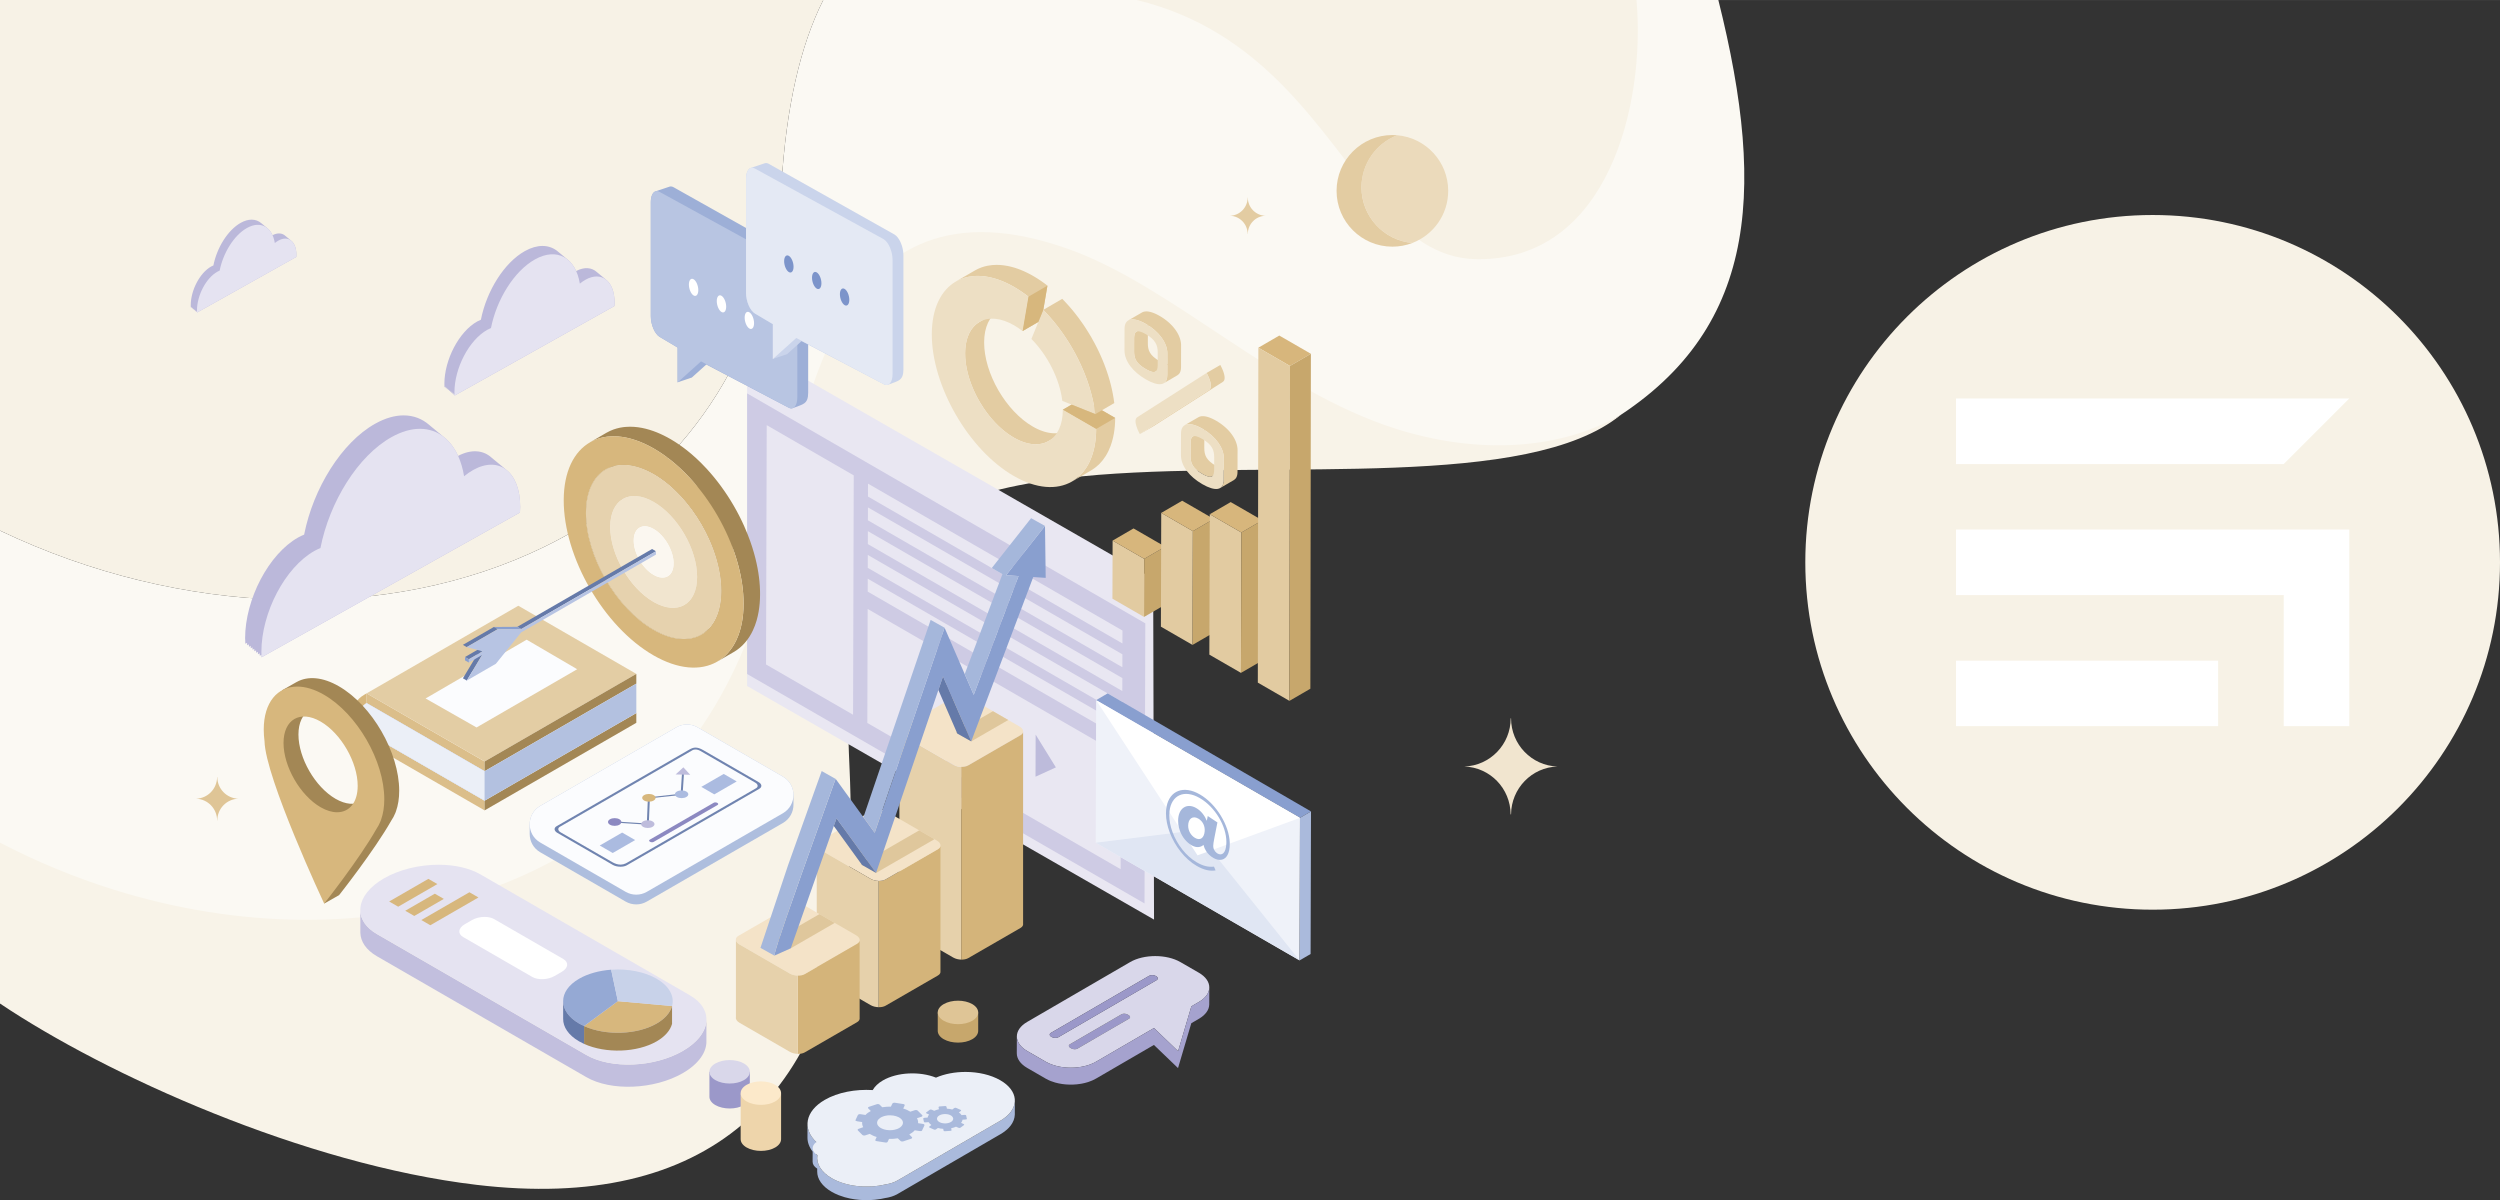<?xml version="1.0" encoding="UTF-8"?>
<!DOCTYPE svg PUBLIC "-//W3C//DTD SVG 1.1//EN" "http://www.w3.org/Graphics/SVG/1.1/DTD/svg11.dtd">
<!-- Creator: CorelDRAW X7 -->
<svg xmlns="http://www.w3.org/2000/svg" xml:space="preserve" width="20.974in" height="10.069in" version="1.1" style="shape-rendering:geometricPrecision; text-rendering:geometricPrecision; image-rendering:optimizeQuality; fill-rule:evenodd; clip-rule:evenodd"
viewBox="0 0 209744 100687"
 xmlns:xlink="http://www.w3.org/1999/xlink">
 <rect x="0" y="0" width="209744" height="100687" fill="#333333" stroke="none"/>
 <defs>
  <style type="text/css">
   <![CDATA[
    .fil51 {fill:#657AA9}
    .fil49 {fill:#899FCF}
    .fil45 {fill:#8C89C1}
    .fil57 {fill:#9B98C9}
    .fil24 {fill:#9DAFD7}
    .fil38 {fill:#A5A2CE}
    .fil50 {fill:#A5B7DB}
    .fil39 {fill:#AABADC}
    .fil42 {fill:#AEBEDE}
    .fil61 {fill:#BBB8DA}
    .fil6 {fill:#BDBBDB}
    .fil52 {fill:#C2BFDE}
    .fil33 {fill:#C7A76C}
    .fil5 {fill:#CECBE4}
    .fil32 {fill:#D7B67C}
    .fil66 {fill:#D7B77D}
    .fil37 {fill:#D9D7EA}
    .fil69 {fill:#DFC596}
    .fil10 {fill:#DFC79C}
    .fil64 {fill:#E0E6F3}
    .fil34 {fill:#E3CCA2}
    .fil53 {fill:#E5E3F1}
    .fil70 {fill:#EBDABB}
    .fil40 {fill:#EBEFF7}
    .fil59 {fill:#EED5AB}
    .fil63 {fill:#EFF2F9}
    .fil68 {fill:#F1E5CF}
    .fil1 {fill:#F7F2E6}
    .fil2 {fill:#F8F3E8}
    .fil0 {fill:#FBF9F3}
    .fil43 {fill:#FBFCFE}
    .fil3 {fill:white}
    .fil21 {fill:#657AA9;fill-rule:nonzero}
    .fil44 {fill:#7084B0;fill-rule:nonzero}
    .fil28 {fill:#7C94CA;fill-rule:nonzero}
    .fil22 {fill:#899FCF;fill-rule:nonzero}
    .fil47 {fill:#8C89C1;fill-rule:nonzero}
    .fil54 {fill:#95A9D4;fill-rule:nonzero}
    .fil36 {fill:#9B98C9;fill-rule:nonzero}
    .fil13 {fill:#A38755;fill-rule:nonzero}
    .fil65 {fill:#A5B7DB;fill-rule:nonzero}
    .fil41 {fill:#AABADC;fill-rule:nonzero}
    .fil48 {fill:#ABBBE0;fill-rule:nonzero}
    .fil15 {fill:#B3C1E0;fill-rule:nonzero}
    .fil23 {fill:#B7C4E3;fill-rule:nonzero}
    .fil25 {fill:#B8C5E2;fill-rule:nonzero}
    .fil46 {fill:#BEBCDC;fill-rule:nonzero}
    .fil30 {fill:#C7A76C;fill-rule:nonzero}
    .fil55 {fill:#C8D2E9;fill-rule:nonzero}
    .fil26 {fill:#CAD4EB;fill-rule:nonzero}
    .fil8 {fill:#D4B47A;fill-rule:nonzero}
    .fil31 {fill:#D7B67C;fill-rule:nonzero}
    .fil16 {fill:#D7B77D;fill-rule:nonzero}
    .fil58 {fill:#D9D7EA;fill-rule:nonzero}
    .fil11 {fill:#DBBE8A;fill-rule:nonzero}
    .fil56 {fill:#DFC596;fill-rule:nonzero}
    .fil29 {fill:#E2CBA1;fill-rule:nonzero}
    .fil67 {fill:#E3CCA2;fill-rule:nonzero}
    .fil14 {fill:#E3CDA4;fill-rule:nonzero}
    .fil27 {fill:#E4E9F4;fill-rule:nonzero}
    .fil62 {fill:#E5E3F1;fill-rule:nonzero}
    .fil7 {fill:#E6D1AB;fill-rule:nonzero}
    .fil20 {fill:#E6D2AE;fill-rule:nonzero}
    .fil4 {fill:#E9E7F2;fill-rule:nonzero}
    .fil35 {fill:#EDDFC4;fill-rule:nonzero}
    .fil18 {fill:#F1E5CF;fill-rule:nonzero}
    .fil9 {fill:#F4E3C8;fill-rule:nonzero}
    .fil19 {fill:#FBF7F0;fill-rule:nonzero}
    .fil17 {fill:#FBFCFE;fill-rule:nonzero}
    .fil60 {fill:#FCE9CA;fill-rule:nonzero}
    .fil12 {fill:white;fill-rule:nonzero}
   ]]>
  </style>
 </defs>
 <g id="Layer_x0020_1">
  <g id="_1743598949968">
   <g>
    <g>
     <path class="fil0" d="M0 44514c15171,7248 32570,7784 45733,1327 1101,-540 2161,-1122 3178,-1745 10001,-6124 15876,-16168 16654,-28643 404,-6459 1560,-11584 3503,-15453l75097 0c4132,16514 3191,28349 -9929,35878 -1422,816 -4592,1751 -6228,2088 -12914,2654 -29425,-4755 -40939,-6276 -10123,-1337 -16733,3047 -19931,18144 -3659,17276 -12718,29292 -26547,33808 -15668,5116 -28650,1641 -40591,-4076l0 -35052z"/>
     <path class="fil1" d="M0 0l48911 0 20157 0c-1943,3869 -3099,8994 -3503,15453 -778,12475 -6653,22519 -16654,28643 -1017,623 -2077,1205 -3178,1745 -13163,6457 -30562,5921 -45733,-1327l0 -44514z"/>
     <path class="fil2" d="M0 70693c3086,1609 6285,2927 9536,3944 10477,3277 21497,3428 31039,124 3019,-1046 5805,-2401 8336,-4042 8104,-5254 13597,-13435 15780,-23740 2597,-12258 5127,-33138 24940,-26090 8751,3113 17296,11861 27501,15090 6427,2033 13369,1958 18839,-1168 -7749,6312 -28324,3804 -43814,5025 -20190,1591 -21584,9253 -20878,24737 131,2890 139,5830 -72,8723 -1384,18962 -11971,28391 -31218,26108 -14445,-1712 -31080,-9224 -39989,-15212l0 -13499z"/>
    </g>
    <path class="fil1" d="M95375 0c5323,1296 9131,4021 12191,7117 6391,6466 9516,14553 16351,14627 10976,120 14153,-12931 13381,-21744l-41923 0z"/>
   </g>
   <g>
    <path class="fil1" d="M209744 47177c0,-16094 -13047,-29141 -29141,-29141 -16095,0 -29142,13047 -29142,29141 0,16094 13047,29141 29142,29141 16094,0 29141,-13047 29141,-29141z"/>
    <path class="fil3" d="M186096 55426l0 5494 -21991 0 0 -5494 21991 0zm-21991 -16497l0 -5502c10996,0 21999,0 32995,0l-5502 5502c-9164,0 -18328,0 -27493,0l0 0zm32995 5493c0,5502 0,11004 0,16498l-5502 0 0 -10996 0 0 -27493 0 0 -5502c10996,0 21991,0 32995,0l0 0z"/>
   </g>
   <g>
    <g>
     <g>
      <polygon class="fil4" points="62681,28995 96749,48549 96820,77150 62681,57552 "/>
      <g>
       <path class="fil5" d="M72794 51087l6620 3823 -27 9565 -6620 -3823 27 -9565zm7338 13818l27 -9565 13887 8017 -27 9565 -13887 -8017zm14015 -2945l-21349 -12326 3 -1084 21349 12326 -3 1084zm6 -1994l-21350 -12326 3 -1084 21350 12326 -3 1084zm6 -1993l-21350 -12327 3 -1086 21350 12326 -3 1087zm5 -1996l-21349 -12326 3 -1084 21349 12326 -3 1084zm6 -1994l-21350 -12326 4 -1084 21349 12326 -3 1084zm-22543 -14101l-57 20080 -7301 -4216 57 -20080 7301 4216zm24395 35911l67 -23498 -33408 -19293 0 23542 33341 19249z"/>
       <polygon class="fil6" points="86888,61630 86878,65160 88586,64379 "/>
      </g>
     </g>
     <g>
      <path class="fil7" d="M79973 64161l-4217 -2434c-176,-102 -277,-229 -300,-355l0 16057c-33,159 70,336 300,469l4217 2434c192,111 436,170 672,175l0 -16170c-236,-6 -480,-65 -672,-176z"/>
      <path class="fil8" d="M78902 81468l0 -10481 0 0 0 0c-20,97 -89,187 -211,257l-4396 2538c-154,89 -365,129 -583,123l0 10594c218,6 429,-34 583,-123l4396 -2538c168,-97 236,-233 211,-370z"/>
      <g>
       <path class="fil9" d="M85625 61675l-4397 2539c-320,185 -885,161 -1255,-52l-4217 -2435c-370,-213 -410,-540 -90,-725l4397 -2538c320,-185 886,-162 1256,52l4216 2434c370,214 411,540 90,725z"/>
       <path class="fil8" d="M85835 77476l0 -16057 0 0 0 -1c-19,97 -89,187 -210,257l-4396 2539c-155,88 -365,128 -584,123l0 16170c219,6 429,-34 584,-123l4396 -2538c168,-97 236,-232 210,-370z"/>
       <path class="fil9" d="M78691 71244l-4396 2538c-321,185 -886,162 -1256,-52l-4216 -2434c-371,-214 -411,-540 -91,-725l4397 -2539c321,-185 886,-161 1256,52l4216 2435c370,213 411,540 90,725z"/>
       <path class="fil7" d="M73039 73730l-4216 -2434c-177,-102 -278,-230 -301,-355l0 10480c-32,159 70,336 301,469l4216 2434c192,111 437,169 673,175l0 -10594c-236,-5 -481,-64 -673,-175z"/>
       <path class="fil9" d="M71911 79185l-4397 2539c-321,185 -886,161 -1256,-52l-4216 -2435c-370,-213 -411,-540 -90,-725l4396 -2538c321,-185 886,-162 1256,52l4216 2434c371,214 411,540 91,725z"/>
       <path class="fil8" d="M72121 85383l0 -6454c0,0 0,0 0,0l0 0c-20,96 -89,186 -210,256l-4397 2539c-154,89 -365,128 -583,123l0 6568c218,5 429,-35 583,-123l4397 -2539c167,-97 235,-232 210,-370z"/>
       <path class="fil7" d="M66258 81672l-4216 -2435c-177,-102 -277,-229 -301,-355l0 6455c-32,159 70,335 301,468l4216 2435c192,111 437,169 673,175l0 -6568c-236,-6 -481,-64 -673,-175z"/>
       <polygon class="fil10" points="70031,77428 68750,76688 65064,78816 66345,79556 "/>
       <polygon class="fil10" points="72218,72493 73499,73233 78401,70403 77119,69663 "/>
       <polygon class="fil10" points="80202,61457 81484,62197 84589,60404 83307,59664 "/>
      </g>
     </g>
     <g>
      <polygon class="fil11" points="30755,62271 40656,67987 40656,67171 30755,61457 "/>
      <polygon class="fil12" points="30755,61457 43485,54106 53386,59822 40656,67171 "/>
      <polygon class="fil13" points="40656,67987 53386,60639 53386,59822 40656,67171 "/>
      <polygon class="fil11" points="30755,58984 40656,64700 40656,63884 30755,58170 "/>
      <polygon class="fil14" points="53386,56535 40656,63883 30755,58170 43485,50818 "/>
      <polygon class="fil13" points="40656,64700 53386,57351 53386,56535 40656,63884 "/>
      <path class="fil15" d="M30755 58984l0 0c-736,437 -898,1433 -338,2082l338 391 9901 5714 12730 -7349 0 -2471 -12730 7349 -9901 -5716z"/>
      <path class="fil16" d="M30529 58302l226 -132 0 814c-736,437 -898,1433 -339,2082l339 391 0 814 -696 -746c-913,-977 -683,-2547 470,-3223z"/>
      <polygon class="fil17" points="35706,58597 44184,53665 48424,56144 39981,61030 "/>
     </g>
     <g>
      <path class="fil12" d="M55013 44490c3,2 6,4 10,6 51,37 102,75 152,115 6,5 11,10 17,14 49,40 96,81 143,125 7,7 14,14 22,21 40,38 78,77 117,117 10,11 21,22 31,33 29,31 57,63 85,96 20,23 41,45 60,69 8,9 15,19 23,29 83,103 162,210 236,323 0,1 1,3 2,4 74,113 141,230 203,350 5,9 10,17 14,26 13,25 25,52 38,78 19,40 39,81 57,122 7,15 13,30 19,44 22,51 42,102 61,153 5,12 10,25 14,37 22,60 42,120 61,181 3,8 5,17 8,26 18,62 35,124 49,186 2,6 3,12 5,19 15,66 28,133 39,199 0,0 0,0 0,1 10,66 18,132 24,197 0,5 0,11 1,16 5,65 8,130 8,194 0,63 -4,124 -9,183 -1,5 -1,10 -2,16 -3,28 -8,55 -12,82 -32,-12 -63,-23 -96,-38 -3,-2 -7,-4 -11,-5 -54,-25 -109,-54 -165,-86 -57,-33 -113,-68 -168,-107 -3,-2 -6,-4 -10,-7 -51,-36 -102,-74 -152,-114 -6,-5 -12,-10 -17,-15 -49,-39 -96,-81 -143,-124 -7,-7 -14,-14 -22,-21 -39,-38 -78,-77 -117,-117 -11,-11 -21,-22 -32,-34 -29,-30 -56,-63 -84,-95 -20,-23 -41,-46 -61,-70 -8,-9 -15,-20 -23,-29 -83,-103 -162,-211 -236,-323 -1,-1 -2,-3 -3,-5 -65,-101 -125,-206 -181,-313 -19,-35 -38,-68 -55,-103 -11,-22 -22,-45 -32,-67 -37,-78 -72,-156 -103,-235 -2,-4 -3,-9 -5,-14 -34,-86 -64,-173 -91,-260 -2,-7 -4,-13 -6,-20 -27,-93 -51,-186 -70,-279 -1,-5 -2,-9 -3,-14 -19,-95 -34,-191 -42,-285 0,-1 0,-2 0,-2 -8,-79 -12,-157 -12,-234 1,-63 4,-124 9,-183 1,-6 2,-11 2,-16 3,-29 8,-56 12,-84 32,13 64,24 97,39 4,2 7,3 11,5 54,26 110,54 166,86 56,33 112,68 167,107zm-283 -848c-23,14 -47,27 -71,41l-423 246c-36,21 -73,42 -109,64l-472 274c0,0 0,0 0,0 -51,29 -97,66 -141,107 -10,10 -21,20 -31,30 -42,43 -81,90 -116,143 0,1 -1,2 -2,2 -22,36 -43,74 -62,115 -1,1 -2,3 -2,4 -2,4 -4,9 -6,13 -11,25 -23,51 -33,78 -5,14 -9,28 -13,42 -3,8 -6,16 -9,24 -2,8 -5,15 -7,22 -8,28 -15,56 -22,86 -3,10 -4,21 -6,31 -2,7 -3,13 -4,20 -2,10 -5,20 -7,30 -4,27 -8,53 -11,80 -2,15 -4,31 -5,46 -1,5 -2,11 -2,16 -1,6 -1,13 -2,19 -2,26 -4,52 -5,79 -1,27 -1,53 -2,81l0 5c0,25 1,50 1,75 1,27 2,54 4,81 2,25 4,51 6,77 0,0 0,1 0,1 0,0 1,1 1,1 0,1 0,1 0,2 2,27 5,55 9,82 3,28 7,56 12,85 4,28 9,57 15,85 2,10 4,21 6,32 1,4 2,9 3,13 3,15 6,30 9,46 7,30 14,61 22,92 8,33 17,66 26,99 4,14 9,28 13,43 1,3 2,6 3,9 1,3 2,7 3,10 4,14 8,29 13,43 12,37 25,75 38,112 12,35 26,70 40,106 1,4 3,9 5,13 1,4 2,7 3,10 20,51 42,101 64,151 11,25 24,49 35,73 6,13 11,26 17,38 5,10 11,20 16,30 8,17 16,35 24,51 9,18 21,34 30,52 23,42 44,86 68,128 37,63 75,125 114,185 1,2 2,4 3,5 74,113 153,220 236,323 5,6 8,12 13,18 3,4 7,8 10,11 20,24 41,47 61,71 23,26 45,53 68,78 5,6 11,11 16,17 11,11 21,22 32,33 20,21 39,42 59,62 19,18 39,37 58,55 7,7 14,14 22,21 5,4 9,9 14,13 28,27 58,52 87,77 13,12 28,23 41,35 6,4 12,9 18,14 7,5 13,11 20,16 25,20 51,40 76,59 19,13 38,27 56,40 4,2 7,4 10,6 3,2 6,5 8,7 24,16 48,32 72,47 24,15 47,30 71,43 6,4 11,7 17,10 17,10 35,20 53,30 23,12 45,24 68,35 15,8 30,14 44,21 4,2 7,3 11,5 4,2 9,4 13,6 22,10 45,20 67,28 22,10 45,18 67,26 4,1 8,2 12,4 3,1 6,2 10,3 15,5 30,10 45,15 23,7 46,13 69,19 11,3 22,5 33,7 5,1 10,2 14,3 7,2 14,4 22,5 24,5 49,9 73,12 15,2 29,3 44,5 5,0 10,1 15,1 5,0 10,1 15,2 27,2 53,2 79,2 11,0 22,-1 34,-1 8,-1 17,-1 25,-2 9,0 19,0 27,-1 33,-3 65,-7 97,-14 0,0 1,0 1,0 8,-2 14,-5 21,-6 32,-7 64,-15 95,-26 2,-1 4,-2 7,-3 44,-17 87,-36 128,-59l0 0 0 0 0 0 0 0 1382 -804c51,-29 97,-67 141,-107 11,-10 21,-20 32,-31 41,-43 81,-89 115,-143 1,-1 1,-1 2,-2 23,-36 44,-74 63,-114 1,-1 1,-3 2,-4 2,-4 3,-9 5,-12 12,-26 23,-52 33,-79 5,-14 9,-28 14,-41 2,-9 5,-17 8,-25 2,-7 5,-15 7,-22 8,-28 16,-56 22,-85 3,-11 5,-21 7,-32 1,-7 2,-13 4,-20 2,-10 4,-20 6,-30 4,-26 8,-53 12,-80 2,-15 3,-30 4,-45 1,-6 2,-11 2,-17 1,-6 1,-12 2,-18 2,-26 4,-53 5,-79 1,-27 2,-54 2,-81l0 -5c0,-25 0,-50 -1,-75 -1,-27 -2,-54 -4,-81 -1,-12 -2,-25 -3,-37 0,-5 -1,-11 -1,-16 -1,-10 -2,-19 -2,-29 -3,-27 -6,-55 -10,-82 -3,-28 -7,-56 -12,-85 0,0 0,-1 0,-1 0,-1 0,-1 0,-2 -4,-27 -9,-55 -14,-82 -6,-30 -12,-61 -19,-91 -2,-8 -4,-17 -6,-25 -2,-7 -3,-13 -5,-20 -3,-16 -7,-32 -11,-47 -8,-33 -17,-67 -26,-100 -4,-12 -8,-25 -12,-38 -2,-9 -5,-18 -8,-26 -4,-14 -8,-27 -12,-41 -12,-37 -24,-74 -38,-112 -3,-9 -7,-18 -10,-28 -5,-12 -10,-25 -15,-38 -8,-21 -15,-42 -24,-63 -11,-30 -24,-59 -37,-89 -6,-15 -12,-29 -18,-44 -3,-6 -5,-12 -8,-18 -16,-35 -34,-70 -50,-104 -13,-27 -24,-53 -37,-78 -2,-4 -4,-7 -5,-11 -3,-5 -7,-10 -10,-15 -61,-120 -129,-237 -202,-350 -1,-2 -2,-3 -3,-4 -74,-113 -153,-221 -236,-323 -5,-6 -9,-13 -13,-18 -3,-4 -7,-7 -10,-11 -19,-24 -40,-47 -60,-70 -23,-26 -45,-54 -69,-79 -5,-6 -10,-11 -15,-16 -11,-12 -22,-22 -32,-33 -20,-21 -39,-42 -60,-62 -19,-19 -38,-37 -57,-55 -7,-7 -15,-14 -22,-21 -5,-5 -9,-10 -14,-14 -29,-26 -58,-52 -87,-77 -14,-11 -28,-22 -41,-34 -6,-5 -12,-9 -18,-14 -7,-6 -13,-11 -20,-17 -25,-20 -51,-39 -77,-58 -18,-14 -36,-27 -55,-40 -3,-2 -7,-4 -10,-7 -3,-2 -5,-4 -8,-6 -24,-16 -48,-32 -72,-47 -23,-15 -47,-29 -71,-43 -5,-4 -11,-7 -16,-10 -18,-10 -36,-20 -54,-30 -22,-12 -45,-24 -68,-35 -15,-8 -29,-14 -44,-21 -4,-2 -7,-3 -11,-5 -4,-2 -8,-4 -13,-6 -22,-10 -45,-20 -67,-29 -22,-9 -45,-17 -67,-25 -4,-1 -8,-2 -12,-4 -3,-1 -6,-2 -10,-3 -15,-5 -30,-11 -45,-15 -23,-7 -47,-13 -69,-19 -11,-3 -22,-5 -33,-7 -5,-2 -10,-3 -15,-4 -7,-1 -14,-3 -21,-4 -25,-5 -49,-9 -73,-12 -15,-2 -30,-3 -44,-5 -5,0 -11,-1 -16,-1 -5,-1 -10,-2 -15,-2 -26,-2 -53,-3 -78,-3 -12,1 -23,2 -34,2 -9,0 -17,1 -26,1 -9,1 -18,1 -27,1 -33,4 -65,8 -96,15 -1,0 -2,0 -2,0 -7,1 -13,4 -20,6 -33,7 -65,15 -95,26 -3,1 -5,2 -7,3 -45,16 -87,36 -128,59 0,0 0,0 0,0l-1 0 -307 179z"/>
      <path class="fil12" d="M55217 42348c7,5 14,10 21,15 112,78 223,162 332,249 13,11 26,22 39,32 105,87 208,177 310,272 16,15 32,30 49,46 86,82 171,167 254,254 23,25 47,48 69,72 63,68 123,139 184,209 44,51 89,100 132,152 64,78 126,159 188,241 34,44 70,87 103,132 77,105 151,214 224,323 16,23 32,46 48,69 87,134 171,271 251,409 24,41 45,83 68,123 55,99 109,198 160,298 29,56 54,113 81,169 43,89 87,178 127,268 14,32 26,64 40,95 47,111 92,222 134,333 10,28 21,55 31,82 47,131 91,262 132,393 5,20 11,39 17,58 40,135 76,269 107,404 4,14 7,28 10,42 33,144 62,288 85,432 0,1 0,3 0,4 23,144 40,287 52,429 1,12 2,24 3,35 11,142 17,283 17,422 0,138 -7,271 -19,400 -1,11 -2,23 -4,34 -11,118 -28,231 -49,340 -3,15 -6,29 -9,44 -22,105 -48,206 -78,303 -6,18 -12,35 -18,53 -30,91 -64,178 -101,260 -5,9 -8,20 -12,29 -45,94 -94,182 -147,265 -7,11 -15,20 -22,31 -3,5 -7,9 -10,14 -2,0 -4,0 -6,0 -38,3 -76,5 -115,6 -22,0 -44,1 -65,1 -31,0 -62,-2 -93,-3 -25,-2 -50,-3 -76,-4 -26,-2 -52,-6 -79,-9 -28,-3 -57,-6 -86,-10 -25,-3 -49,-8 -74,-12 -31,-5 -62,-11 -94,-18 -21,-4 -42,-9 -64,-14 -33,-7 -67,-16 -101,-25 -21,-6 -42,-11 -64,-18 -37,-10 -74,-22 -111,-34 -18,-6 -35,-11 -52,-17 -55,-19 -111,-40 -166,-62 -1,0 -2,0 -2,-1 -55,-22 -111,-46 -166,-71 -18,-8 -35,-17 -53,-25 -40,-18 -79,-38 -119,-58 -20,-10 -40,-21 -60,-31 -53,-28 -106,-57 -160,-88 -123,-71 -245,-149 -365,-232 -7,-5 -14,-10 -21,-15 -112,-78 -223,-162 -332,-249 -12,-11 -25,-22 -38,-32 -105,-86 -209,-177 -311,-271 -16,-15 -32,-31 -48,-47 -86,-82 -171,-167 -255,-254 -23,-24 -47,-48 -70,-73 -62,-67 -122,-137 -183,-207 -44,-51 -89,-101 -132,-153 -64,-77 -125,-158 -186,-238 -35,-45 -71,-89 -105,-136 -74,-100 -145,-205 -215,-309 -19,-28 -39,-55 -58,-83 -87,-134 -170,-270 -250,-408 -23,-39 -43,-79 -65,-118 -56,-101 -112,-201 -164,-304 -28,-55 -53,-111 -80,-167 -43,-89 -87,-179 -127,-269 -14,-32 -27,-63 -40,-94 -47,-111 -92,-222 -134,-333 -10,-28 -21,-56 -31,-83 -48,-131 -92,-262 -132,-393 -6,-19 -12,-38 -17,-58 -40,-134 -76,-269 -108,-403 -3,-14 -7,-28 -10,-42 -33,-144 -62,-288 -84,-431 -1,-2 -1,-4 -1,-5 -23,-145 -40,-288 -52,-430 -1,-11 -2,-23 -3,-34 -11,-142 -17,-283 -17,-422 1,-138 7,-271 19,-400 1,-11 3,-23 4,-34 12,-118 28,-231 50,-340 2,-15 5,-30 8,-44 22,-105 48,-206 79,-303 5,-18 11,-35 17,-53 31,-91 64,-178 102,-261 4,-9 8,-19 12,-28 44,-94 93,-183 146,-265 8,-11 16,-21 23,-32 3,-5 7,-9 10,-13 2,0 4,-1 6,-1 39,-3 77,-5 116,-5 21,-1 43,-2 65,-1 30,0 62,1 93,3 25,1 50,2 75,4 26,2 53,5 79,8 29,3 57,6 87,10 24,4 49,8 73,12 31,6 62,11 94,18 21,4 43,9 64,14 34,8 67,16 101,25 22,6 43,12 64,18 37,11 74,22 112,34 17,6 35,11 52,18 55,18 109,38 165,60 0,1 1,1 1,1 56,22 112,47 168,72 17,8 35,17 52,25 40,19 80,38 120,59 20,9 40,20 59,30 53,28 106,57 160,88 123,71 245,149 365,232zm-509 -1531c-31,-2 -62,-3 -93,-3 -8,-1 -17,-2 -26,-2 -13,0 -26,2 -39,3 -39,0 -77,2 -115,5 -11,1 -24,0 -35,1 -8,1 -16,3 -25,4 -57,6 -114,14 -170,25 -5,1 -10,1 -15,2 -1,0 -2,1 -3,1 -79,16 -156,38 -231,63 -7,3 -14,4 -21,6 -5,2 -10,5 -16,7 -32,12 -64,25 -96,39 -16,7 -32,13 -47,20 -46,21 -92,45 -136,71l0 0 0 0 0 0 -282 164c-47,27 -94,54 -141,82l-346 201c-54,31 -107,61 -159,92l-293 170 0 0 -161 94c-74,43 -144,93 -211,146 -20,17 -39,35 -59,52 -47,41 -93,85 -137,132 -19,20 -38,40 -56,62 -50,58 -97,120 -141,186 -7,11 -16,21 -23,32 -1,2 -3,4 -5,7 -50,78 -96,161 -138,249 -1,3 -2,6 -3,9 -5,9 -8,19 -12,28 -25,56 -50,112 -72,171 -11,29 -20,60 -30,90 -6,18 -12,35 -18,53 -5,17 -11,32 -16,49 -17,60 -34,122 -48,186 -5,22 -9,46 -14,68 -3,15 -6,29 -9,44 -4,22 -9,44 -13,66 -10,57 -19,115 -26,174 -4,33 -7,67 -10,100 -1,11 -3,23 -4,34 -1,14 -3,28 -4,42 -5,56 -8,113 -11,172 -2,57 -4,116 -4,176 0,3 0,7 0,10 0,55 1,110 2,165 2,58 5,117 8,176 2,27 5,54 7,81 1,11 2,23 3,35 1,20 3,41 5,62 5,59 12,119 20,178 7,62 16,123 26,185 0,2 0,3 1,4 0,1 0,3 0,5 10,59 20,118 31,177 13,66 26,132 41,198 4,19 9,38 13,56 3,14 6,28 10,42 8,34 15,69 24,103 18,72 37,144 58,216 8,29 17,57 25,85 6,19 12,38 18,57 9,30 17,58 26,88 26,81 53,162 82,243 7,20 16,41 24,63 10,27 20,54 30,82 18,45 34,92 52,137 26,66 55,131 83,196 13,32 26,63 39,93 6,13 11,26 17,39 35,79 74,156 111,233 27,55 52,111 80,166 3,6 6,14 10,21 49,95 102,189 154,283 22,39 42,78 64,117 80,139 164,275 251,408 18,27 38,53 55,80 71,106 143,211 218,313 33,46 69,90 104,135 55,71 108,144 165,213 7,9 15,16 21,25 44,52 89,102 133,153 50,57 98,116 149,172 11,12 23,23 34,36 23,24 47,48 70,72 43,45 85,91 129,134 41,41 84,81 126,121 16,15 32,31 48,46 10,9 20,19 30,28 63,58 126,114 190,168 30,26 60,50 91,75 13,11 25,21 38,32 15,11 29,23 43,35 55,44 111,86 167,128 40,30 81,58 122,86 7,5 14,10 21,15 6,5 12,9 18,13 52,36 104,71 156,104 52,33 103,64 155,95 12,7 24,14 36,21 39,22 78,44 116,65 15,8 29,14 44,22 20,11 40,21 60,31 15,8 30,16 46,24 24,12 48,23 73,34 17,9 35,17 52,25 8,4 15,7 22,10 49,22 97,43 145,62 0,0 1,0 1,0l0 0c50,20 99,39 147,56 7,2 13,4 19,6 18,6 35,11 53,17 25,8 50,17 74,24 13,4 25,7 37,11 21,6 43,12 64,17 17,5 34,10 50,14 17,4 34,8 51,11 22,6 43,10 64,15 12,2 23,5 34,7 20,4 40,7 60,10 25,4 49,9 74,12 8,2 17,3 26,5 20,2 40,4 60,6 26,3 53,6 79,8 8,0 15,2 23,2 18,1 35,1 53,2 31,1 62,3 92,3 9,0 18,1 26,1 14,0 26,-2 40,-2 39,-1 77,-3 115,-6 11,-1 23,0 34,-1 9,-1 17,-3 25,-4 58,-6 116,-14 172,-25 4,0 9,-1 13,-2 1,0 2,0 3,0 79,-16 156,-38 231,-64 7,-2 14,-3 21,-6 5,-2 10,-4 16,-6 32,-12 64,-26 96,-39 15,-7 31,-13 47,-20 46,-22 92,-45 136,-71l0 0 0 0 547 -318 835 -485 0 0 0 0c74,-43 144,-93 211,-147 20,-16 39,-34 59,-51 47,-41 93,-85 137,-133 18,-20 37,-40 55,-61 51,-58 98,-121 142,-187 7,-11 15,-20 22,-31 2,-2 4,-4 5,-7 50,-78 96,-161 138,-249 1,-3 2,-7 4,-9 4,-10 8,-20 12,-29 25,-55 49,-111 71,-169 11,-30 20,-61 30,-91 6,-18 12,-35 18,-54 5,-16 11,-31 16,-47 18,-61 34,-123 48,-187 6,-22 9,-46 14,-68 3,-15 6,-29 9,-44 4,-22 9,-43 13,-66 10,-57 19,-115 26,-174 4,-33 7,-67 11,-100 1,-12 2,-23 3,-35 1,-13 3,-27 5,-41 4,-56 8,-113 10,-172 3,-58 4,-116 4,-176 0,-3 0,-7 0,-10 0,-55 0,-110 -2,-165 -2,-58 -5,-117 -8,-176 -2,-27 -4,-54 -7,-81 -1,-11 -2,-23 -2,-35 -2,-21 -3,-41 -6,-62 -5,-60 -12,-119 -19,-179 -8,-62 -17,-123 -27,-185 0,-1 0,-2 0,-3 -1,-2 -1,-3 -1,-5 -9,-59 -20,-119 -31,-178 -13,-66 -26,-132 -40,-198 -5,-18 -9,-37 -13,-56 -4,-14 -7,-27 -10,-41 -9,-35 -16,-70 -25,-104 -18,-72 -37,-145 -58,-217 -8,-28 -17,-56 -25,-83 -6,-20 -12,-39 -18,-58 -8,-29 -17,-59 -26,-88 -26,-82 -53,-163 -82,-243 -7,-21 -16,-41 -23,-62 -10,-27 -21,-55 -31,-82 -18,-47 -34,-93 -52,-140 -26,-64 -55,-128 -82,-192 -13,-32 -26,-64 -40,-96 -6,-13 -11,-26 -17,-39 -34,-78 -73,-153 -110,-230 -27,-56 -52,-113 -80,-168 -4,-7 -7,-15 -11,-22 -48,-93 -100,-185 -151,-276 -22,-41 -43,-83 -67,-123 -80,-139 -164,-275 -251,-409 -16,-24 -32,-46 -48,-70 -73,-109 -147,-217 -224,-322 -34,-46 -69,-89 -104,-134 -55,-72 -109,-146 -166,-216 -7,-8 -14,-15 -21,-24 -43,-51 -88,-101 -132,-152 -50,-57 -98,-117 -150,-173 -11,-12 -22,-23 -33,-35 -23,-24 -47,-48 -70,-72 -43,-45 -86,-91 -130,-135 -41,-41 -83,-80 -125,-119 -16,-16 -32,-32 -48,-47 -10,-9 -20,-20 -31,-29 -62,-57 -125,-113 -189,-168 -30,-25 -60,-49 -90,-74 -13,-10 -26,-21 -39,-32 -14,-12 -29,-24 -43,-35 -55,-44 -111,-87 -167,-128 -40,-30 -81,-58 -122,-86 -6,-5 -13,-10 -20,-15 -7,-5 -13,-9 -19,-14 -52,-35 -104,-69 -156,-103 -51,-32 -103,-64 -155,-94 -12,-8 -24,-15 -36,-22 -38,-22 -77,-43 -116,-64 -14,-8 -29,-15 -43,-23 -20,-10 -40,-21 -60,-31 -15,-8 -31,-16 -46,-24 -25,-12 -49,-23 -73,-34 -18,-9 -36,-17 -53,-25 -7,-3 -14,-7 -22,-10 -49,-22 -97,-43 -145,-62 -1,0 -2,0 -2,-1 -49,-19 -97,-38 -146,-54 -6,-3 -12,-5 -18,-7 -18,-6 -36,-11 -53,-17 -25,-8 -50,-17 -75,-24 -12,-4 -24,-7 -36,-10 -22,-7 -43,-12 -65,-18 -16,-4 -33,-10 -49,-14 -17,-4 -34,-7 -52,-11 -21,-5 -42,-10 -64,-15 -11,-2 -22,-5 -34,-7 -20,-4 -40,-6 -59,-10 -25,-4 -50,-8 -74,-12 -9,-1 -18,-3 -26,-4 -20,-3 -40,-4 -61,-6 -26,-3 -52,-7 -78,-8 -8,-1 -16,-2 -23,-3 -18,-1 -35,-1 -53,-1z"/>
      <path class="fil13" d="M55132 39945c7,4 14,8 21,13 90,57 179,117 268,178 31,21 62,44 93,66 58,42 117,83 175,127 39,29 77,59 116,89 51,39 102,78 152,119 44,35 87,71 130,107 46,38 92,76 138,116 55,47 109,96 164,145 39,35 78,70 117,106 79,73 157,148 234,224 20,19 40,38 59,57 109,109 217,221 322,335 23,25 46,50 68,75 142,156 282,316 417,481 18,21 35,42 52,64 135,167 267,337 395,511 12,16 23,32 34,48 133,182 261,367 385,557 3,5 7,11 10,16 124,191 244,386 359,583 6,10 12,20 18,31 112,193 218,389 320,586 11,21 22,41 33,62 98,193 191,388 280,585 13,28 26,57 39,86 66,149 130,299 190,449 14,36 27,72 41,108 39,98 76,197 111,296 19,51 38,104 55,156 24,67 47,135 69,202 18,57 37,115 54,172 19,59 37,120 54,179 18,61 35,122 52,182 15,53 29,107 43,160 17,66 33,131 49,196 11,46 22,91 32,136 16,71 31,142 45,212 9,41 17,81 25,122 19,98 36,196 52,293 2,11 4,21 6,31 17,108 31,216 45,323 3,31 6,61 10,91 9,77 16,154 23,230 3,36 6,73 9,110 5,72 9,144 13,216 2,34 4,69 5,103 3,103 6,205 6,305 -1,106 -4,210 -8,312 -1,29 -4,58 -6,86 -3,70 -8,140 -14,208 -4,40 -8,79 -12,117 -7,59 -13,116 -21,173 -6,41 -12,82 -19,123 -8,52 -17,104 -26,155 -9,46 -18,90 -28,135 -9,46 -20,92 -31,136 -12,53 -26,104 -40,155 -11,40 -22,80 -34,120 -19,61 -39,121 -60,179 -11,33 -22,65 -34,96 -38,100 -78,196 -122,289 -67,143 -142,278 -223,405 -58,90 -120,175 -185,257 -15,19 -31,39 -47,58 -39,46 -80,89 -121,133 -14,3 -28,7 -42,10 -17,4 -34,9 -52,12 -9,2 -19,3 -28,5 -87,17 -176,29 -267,39 -30,3 -61,5 -92,8 -59,4 -119,7 -179,8 -34,1 -68,2 -103,2 -47,-1 -95,-3 -144,-5 -39,-2 -78,-3 -117,-6 -41,-4 -83,-8 -123,-13 -45,-5 -90,-10 -135,-16 -38,-6 -77,-12 -115,-19 -48,-9 -97,-17 -146,-27 -33,-7 -66,-15 -100,-22 -52,-12 -105,-26 -157,-40 -33,-9 -67,-18 -100,-27 -58,-17 -116,-35 -174,-54 -27,-9 -54,-17 -81,-27 -86,-29 -172,-61 -259,-96 -1,0 -1,0 -1,0 -86,-34 -173,-72 -260,-112 -28,-12 -55,-26 -83,-39 -61,-29 -123,-59 -186,-91 -30,-15 -61,-31 -92,-48 -83,-43 -166,-88 -249,-136 -92,-53 -183,-109 -274,-166 -7,-5 -14,-8 -21,-13 -89,-57 -179,-117 -268,-178 -31,-21 -61,-44 -92,-66 -59,-41 -117,-83 -175,-127 -39,-29 -78,-59 -117,-89 -51,-39 -101,-78 -152,-119 -43,-35 -87,-71 -130,-107 -46,-38 -92,-76 -137,-116 -56,-47 -111,-96 -165,-146 -39,-34 -78,-69 -116,-104 -80,-74 -159,-150 -237,-227 -19,-18 -38,-36 -57,-55 -109,-109 -217,-221 -322,-335 -24,-25 -46,-51 -69,-76 -142,-155 -281,-316 -416,-480 -18,-22 -35,-43 -52,-64 -135,-167 -267,-337 -395,-511 -12,-16 -23,-33 -35,-49 -132,-181 -260,-367 -384,-556 -3,-5 -7,-11 -10,-17 -125,-191 -244,-385 -359,-582 -6,-11 -12,-20 -18,-30 -112,-193 -218,-390 -321,-588 -10,-20 -21,-40 -32,-61 -98,-193 -191,-388 -280,-584 -13,-29 -26,-58 -39,-87 -66,-149 -129,-298 -190,-449 -14,-36 -27,-72 -41,-107 -38,-99 -76,-197 -111,-296 -19,-52 -37,-104 -55,-156 -23,-67 -46,-135 -68,-202 -19,-57 -37,-115 -55,-172 -18,-60 -36,-119 -54,-179 -18,-61 -35,-122 -52,-182 -14,-53 -29,-107 -43,-160 -17,-65 -33,-131 -48,-196 -11,-45 -22,-91 -32,-136 -17,-71 -31,-141 -46,-212 -8,-41 -17,-81 -25,-121 -18,-99 -36,-197 -52,-294 -1,-10 -3,-20 -5,-30 -17,-109 -32,-216 -45,-324 -4,-30 -7,-60 -10,-91 -9,-76 -17,-153 -24,-229 -3,-37 -6,-73 -8,-110 -6,-72 -10,-144 -14,-217 -1,-34 -3,-69 -4,-103 -4,-102 -7,-204 -6,-305 0,-106 3,-210 8,-312 1,-29 3,-57 5,-85 4,-71 9,-140 15,-209 3,-39 8,-78 12,-117 6,-58 13,-116 21,-172 5,-42 12,-83 18,-124 8,-52 17,-103 27,-154 8,-46 17,-91 27,-136 10,-46 20,-91 31,-136 13,-52 26,-104 41,-155 11,-40 22,-80 34,-119 19,-62 39,-121 60,-180 11,-32 22,-65 34,-96 38,-99 78,-196 121,-288 34,-72 69,-142 107,-210 1,-1 1,-2 2,-4 37,-66 75,-130 115,-192 58,-90 120,-176 185,-257 15,-20 31,-39 47,-58 39,-47 80,-90 121,-133 14,-4 28,-7 42,-11 17,-3 34,-8 52,-12 10,-2 19,-3 29,-5 87,-16 176,-29 266,-38 30,-3 61,-6 93,-8 58,-5 118,-8 178,-9 34,-1 68,-2 102,-1 48,0 96,2 145,4 39,2 78,3 118,7 40,3 82,8 122,12 45,5 90,10 135,16 38,6 77,13 115,19 48,9 97,17 146,28 33,6 66,14 100,22 52,12 104,25 157,39 34,9 67,18 100,28 58,16 116,34 174,53 27,9 54,18 81,27 86,30 172,61 259,96 0,0 0,0 0,0 87,35 174,72 261,112 27,13 55,26 82,38 61,30 124,60 186,92 31,16 62,31 93,48 82,43 165,88 249,136 91,53 182,109 273,166zm8631 9573c-1,-22 -2,-43 -3,-65 -2,-46 -4,-91 -7,-137 -2,-55 -4,-108 -7,-163 -3,-41 -7,-83 -10,-125 -4,-49 -7,-97 -12,-146 -3,-32 -4,-64 -7,-97 -7,-69 -16,-138 -24,-207 -4,-41 -8,-81 -13,-122 -2,-13 -3,-27 -5,-41 -16,-127 -34,-255 -54,-383 -1,-1 -1,-3 -1,-5 -2,-13 -5,-27 -7,-40 -18,-113 -38,-226 -59,-340 -3,-17 -7,-34 -11,-51 -10,-53 -21,-107 -32,-161 -14,-66 -26,-131 -41,-197 -6,-28 -13,-56 -20,-85 -13,-60 -28,-120 -42,-180 -12,-51 -23,-101 -36,-151 -9,-37 -20,-73 -29,-110 -19,-71 -38,-142 -57,-212 -12,-42 -22,-84 -34,-126 -11,-39 -23,-77 -35,-116 -23,-80 -47,-159 -72,-239 -12,-40 -23,-80 -36,-120 -11,-36 -24,-72 -36,-107 -30,-90 -60,-180 -91,-270 -15,-42 -28,-84 -43,-126 -9,-27 -20,-54 -30,-81 -48,-131 -97,-262 -148,-393 -14,-37 -27,-75 -42,-112 -4,-10 -9,-20 -13,-30 -80,-200 -164,-399 -252,-598 -7,-16 -14,-33 -21,-50 -27,-60 -55,-119 -83,-179 -30,-67 -61,-134 -93,-201 -40,-83 -81,-167 -122,-250 -32,-65 -64,-130 -97,-195 -7,-14 -14,-29 -21,-44 -37,-72 -76,-143 -114,-215 -32,-60 -63,-120 -95,-179 -50,-93 -102,-184 -154,-276 -30,-52 -59,-105 -89,-158 -65,-111 -131,-222 -198,-332 -19,-31 -37,-63 -56,-94 -87,-141 -175,-280 -265,-418 -27,-41 -54,-80 -80,-120 -65,-97 -130,-195 -197,-291 -36,-52 -73,-103 -110,-154 -58,-83 -116,-166 -177,-248 -40,-55 -82,-110 -123,-165 -58,-76 -115,-152 -173,-227 -44,-56 -89,-111 -133,-167 -43,-54 -86,-110 -130,-163 -14,-18 -28,-34 -43,-51 -48,-58 -96,-115 -144,-172 -58,-68 -115,-135 -173,-202 -49,-56 -100,-112 -150,-167 -38,-44 -76,-88 -116,-131 -14,-15 -29,-30 -44,-46 -141,-151 -283,-301 -428,-445 -3,-3 -6,-7 -10,-11 -22,-22 -45,-42 -67,-64 -104,-101 -208,-201 -313,-299 -14,-13 -28,-27 -43,-41 -36,-33 -74,-65 -111,-98 -73,-66 -146,-131 -220,-195 -20,-17 -40,-36 -61,-54 -40,-34 -81,-66 -121,-99 -57,-48 -115,-96 -172,-142 -22,-17 -42,-35 -63,-52 -46,-36 -93,-71 -140,-107 -51,-39 -102,-79 -154,-118 -18,-12 -34,-26 -51,-39 -61,-44 -122,-86 -182,-129 -41,-29 -82,-59 -123,-88 -10,-6 -19,-14 -29,-20 -107,-74 -215,-145 -323,-214 -1,-1 -2,-1 -3,-2 -11,-7 -22,-13 -32,-20 -95,-59 -190,-118 -286,-174 -24,-15 -49,-29 -74,-44 -80,-46 -160,-91 -240,-134 -30,-16 -60,-31 -90,-47 -42,-22 -83,-43 -124,-64 -32,-16 -64,-34 -95,-49 -51,-25 -101,-48 -152,-72 -36,-17 -73,-35 -109,-51 -15,-7 -30,-14 -45,-21 -101,-45 -201,-88 -301,-128 -1,0 -1,-1 -2,-1 -102,-40 -203,-79 -303,-114 -13,-4 -26,-8 -39,-12 -37,-13 -73,-24 -110,-36 -51,-17 -102,-35 -153,-51 -26,-7 -51,-13 -76,-20 -45,-13 -89,-25 -133,-37 -34,-9 -69,-20 -103,-29 -36,-8 -71,-15 -106,-23 -45,-10 -89,-21 -133,-30 -23,-5 -47,-11 -70,-15 -42,-8 -82,-14 -124,-21 -51,-9 -102,-17 -153,-25 -17,-2 -36,-6 -53,-9 -43,-5 -84,-8 -125,-12 -55,-7 -109,-13 -163,-17 -16,-1 -32,-4 -48,-5 -37,-3 -72,-2 -109,-4 -64,-3 -128,-6 -192,-6 -18,0 -36,-2 -54,-2 -27,0 -54,3 -81,4 -80,2 -160,6 -238,12 -24,1 -48,1 -72,3 -33,3 -65,7 -97,11 -25,3 -49,6 -74,9 -89,12 -177,26 -264,43 -2,0 -5,1 -8,2 -23,5 -46,11 -69,16 -73,17 -144,33 -214,53 -34,10 -68,21 -101,32 -45,14 -91,26 -135,42 -11,4 -22,9 -33,13 -67,25 -134,53 -199,82 -32,14 -65,26 -97,41 -96,45 -190,93 -282,146l-1382 804c92,-54 186,-102 282,-147 32,-15 64,-27 96,-41 66,-29 132,-56 200,-81 55,-21 111,-38 168,-56 33,-11 66,-22 100,-32 70,-20 142,-36 214,-52 24,-6 47,-12 70,-17 89,-18 180,-33 272,-45 24,-3 49,-6 74,-9 55,-6 112,-10 169,-14 78,-6 157,-10 237,-12 45,-1 90,-2 136,-2 63,1 128,4 192,7 52,2 104,4 156,8 54,4 109,11 163,17 60,6 119,13 179,21 51,8 102,17 153,26 64,11 129,22 194,35 44,10 88,20 133,30 69,16 138,33 209,52 44,12 88,24 133,37 76,22 152,46 229,71 37,12 73,23 110,36 113,39 227,81 342,126 0,1 1,1 1,1 1,0 1,0 1,0 114,46 230,97 346,149 36,17 73,35 109,52 82,38 164,78 247,120 41,21 82,43 123,64 110,58 220,117 331,181 120,70 240,143 360,219 10,6 21,12 31,19 119,76 238,155 356,236 41,29 81,59 123,88 77,55 155,111 232,168 52,39 104,79 155,119 68,52 135,104 202,158 58,47 116,94 173,142 61,51 122,102 182,154 74,63 147,128 219,194 52,46 103,92 155,139 105,98 209,198 313,300 25,25 51,49 77,74 145,145 287,294 428,445 54,59 107,118 160,177 50,55 100,111 150,167 58,67 115,134 172,202 49,57 97,114 145,172 24,29 47,58 71,88 -11,-12 -21,-25 -32,-37 -11,-12 -22,-23 -33,-35 -106,-114 -213,-227 -323,-335 -2,-3 -5,-6 -7,-8 -17,-17 -34,-32 -50,-48 -78,-77 -157,-152 -236,-226 -11,-10 -22,-20 -32,-30 -28,-26 -57,-50 -84,-75 -55,-49 -110,-98 -165,-146 -16,-13 -31,-27 -46,-40 -31,-26 -61,-50 -92,-76 -43,-35 -86,-71 -129,-106 -16,-13 -32,-26 -48,-39 -35,-28 -70,-54 -105,-81 -39,-29 -77,-59 -116,-89 -13,-9 -26,-19 -39,-29 -45,-33 -91,-65 -136,-97 -31,-22 -62,-45 -93,-66 -7,-5 -14,-11 -21,-16 -81,-55 -162,-109 -244,-161 -1,0 -2,-1 -3,-1 -7,-5 -14,-9 -21,-13 -72,-46 -144,-91 -217,-134 -19,-10 -38,-21 -56,-32 -61,-35 -121,-69 -181,-101 -23,-13 -45,-23 -68,-35 -31,-17 -62,-33 -92,-48 -25,-12 -49,-26 -72,-38 -39,-19 -77,-36 -115,-54 -27,-13 -54,-26 -81,-38 -12,-5 -23,-11 -34,-16 -76,-34 -152,-66 -228,-96l0 0c0,0 0,0 0,-1 -77,-30 -153,-59 -229,-86 -10,-3 -19,-6 -29,-9 -28,-10 -55,-18 -82,-27 -39,-13 -78,-26 -116,-38 -19,-6 -38,-10 -58,-16 -33,-9 -66,-18 -99,-27 -26,-7 -52,-15 -78,-22 -27,-6 -54,-11 -80,-18 -34,-7 -67,-15 -100,-22 -17,-3 -35,-8 -53,-11 -31,-7 -62,-10 -93,-16 -38,-6 -77,-13 -115,-19 -13,-2 -27,-5 -40,-6 -32,-5 -63,-6 -95,-10 -41,-5 -81,-9 -122,-13 -12,0 -24,-2 -36,-3 -28,-2 -55,-2 -82,-3 -48,-2 -97,-4 -144,-5 -14,0 -27,-1 -41,-1 -21,0 -41,2 -62,3 -60,1 -119,4 -178,8 -18,2 -37,1 -54,3 -13,1 -26,4 -39,6 -90,9 -179,21 -266,38 -7,1 -15,2 -22,4 -3,0 -5,1 -7,1 -17,3 -34,8 -52,12 -54,12 -108,25 -161,40 -26,7 -51,16 -76,24 -34,10 -68,20 -102,32 -8,3 -16,7 -24,10 -51,18 -101,39 -150,61 -24,10 -49,20 -73,31 -72,34 -143,70 -212,110l0 0 0 0 0 0 0 0 0 0 -579 337 -804 466 1 0 0 0 -1 0 0 1c-86,50 -168,107 -249,166 -20,15 -39,29 -58,44 -79,62 -156,127 -228,197 -6,5 -10,11 -15,16 -69,67 -133,140 -196,215 -16,19 -32,38 -47,58 -65,82 -127,167 -185,257 -2,3 -4,5 -5,8 -38,59 -75,121 -110,185 -1,1 -2,2 -2,3 -36,65 -70,131 -103,200 -1,3 -2,7 -4,10 -44,92 -84,189 -121,288 -4,9 -8,16 -11,25 -8,23 -15,47 -23,70 -21,60 -41,120 -60,181 -5,16 -11,31 -16,48 -7,23 -12,47 -18,71 -15,51 -28,103 -41,155 -5,22 -12,42 -17,64 -5,23 -9,48 -14,72 -10,45 -19,90 -27,136 -5,23 -10,46 -15,70 -4,28 -8,56 -12,85 -7,40 -13,81 -18,123 -4,21 -7,42 -10,63 -5,36 -7,73 -11,109 -5,39 -9,78 -12,117 -2,16 -4,32 -5,47 -5,53 -7,108 -10,162 -2,28 -4,56 -6,85 0,7 0,14 -1,22 -4,90 -6,181 -6,274 0,5 0,11 0,16 -1,85 0,171 3,256 0,17 2,33 2,49 2,35 4,69 5,104 2,40 4,81 6,122 2,31 5,63 7,94 3,37 6,73 9,110 2,24 4,49 6,73 5,52 12,104 17,156 4,31 7,61 11,92 1,10 2,20 3,30 12,96 26,192 41,288 0,2 1,3 1,5 1,10 4,20 5,30 14,85 28,170 44,255 3,13 6,26 8,39 8,40 17,81 25,122 10,49 19,98 30,147 5,21 10,43 15,64 11,45 22,91 33,136 8,38 17,76 26,114 7,27 15,54 22,82 14,54 29,107 43,161 9,31 16,62 25,93 9,30 18,59 27,88 17,60 35,120 54,179 9,31 18,61 27,91 9,27 19,54 28,81 22,68 45,135 68,203 11,31 20,63 32,95 7,20 15,40 23,60 35,99 72,198 111,296 11,28 20,56 32,84 3,8 6,16 9,23 60,151 124,301 190,450 5,12 10,25 16,38 7,16 16,32 23,48 89,196 182,392 281,585 3,6 6,13 9,20 7,14 15,27 22,40 102,198 209,395 321,588 6,10 11,19 17,29 115,198 235,393 359,584 4,5 7,11 11,16 123,190 252,375 384,557 12,16 23,32 35,48 128,174 260,344 395,511 11,14 21,28 32,41 6,8 13,15 19,23 136,165 275,325 417,481 12,13 23,27 35,40 11,12 22,23 33,34 106,115 213,227 323,336 2,3 4,5 7,8 16,16 33,31 50,48 78,76 157,152 236,226 11,10 21,20 32,30 28,25 56,49 84,74 55,50 110,99 166,147 15,13 30,27 46,40 30,26 60,50 91,75 43,36 86,72 130,107 16,13 31,27 47,39 35,28 70,53 105,80 39,30 77,60 117,90 12,9 25,19 38,29 45,33 91,65 136,97 32,22 62,45 93,66 8,5 15,11 22,16 80,55 162,109 243,161 1,0 2,1 3,2 7,4 15,8 22,13 72,45 144,90 217,133 18,11 37,21 56,32 60,35 120,69 180,101 23,13 46,24 69,36 30,16 61,32 92,47 24,13 48,26 72,38 38,19 76,36 114,54 27,13 55,26 82,38 12,5 23,11 34,16 76,34 152,66 227,96 0,0 0,0 0,1l0 0c77,30 154,59 230,86 10,3 19,6 29,10 28,9 54,17 82,26 38,13 78,27 116,38 19,6 38,11 57,16 34,10 67,19 101,28 25,6 51,15 77,21 27,7 53,12 80,18 33,8 67,15 100,22 17,4 35,8 53,12 31,6 62,10 93,15 38,7 77,14 115,19 13,2 27,5 40,7 32,4 63,6 94,9 41,5 83,10 123,13 12,1 24,3 36,3 28,3 55,2 82,3 48,3 97,5 144,5 14,0 28,1 41,1 21,0 41,-2 62,-3 60,-1 119,-3 178,-8 18,-1 37,-1 55,-3 13,-1 25,-4 38,-5 91,-9 179,-22 267,-39 7,-1 15,-1 22,-3 2,0 4,-1 6,-2 18,-3 35,-8 52,-12 54,-12 108,-25 161,-39 26,-8 51,-17 77,-24 33,-11 68,-20 101,-32 8,-3 16,-7 24,-10 51,-19 101,-40 150,-62 25,-10 49,-19 73,-30 73,-34 143,-71 213,-111l0 0c0,0 0,0 0,0l1382 -803c86,-50 168,-107 249,-167 20,-14 39,-29 58,-44 79,-61 156,-126 228,-197 6,-5 10,-10 15,-15 68,-68 133,-140 196,-215 16,-20 32,-39 47,-58 65,-82 127,-167 185,-257 1,-3 4,-5 5,-8 39,-60 76,-123 111,-187 1,0 1,-1 1,-1 36,-65 70,-132 102,-200 2,-3 3,-7 4,-10 44,-92 84,-189 122,-288 3,-9 7,-16 11,-25 8,-23 15,-48 23,-71 21,-59 41,-119 60,-180 5,-16 11,-31 16,-48 6,-23 12,-47 18,-71 14,-51 28,-103 41,-155 5,-22 11,-42 16,-64 6,-23 10,-48 15,-72 9,-44 18,-90 27,-135 4,-24 10,-46 14,-70 5,-28 8,-57 13,-85 6,-41 12,-82 18,-124 3,-21 7,-41 9,-63 5,-35 8,-73 12,-109 4,-39 8,-77 12,-117 1,-16 4,-31 5,-47 4,-53 7,-107 10,-161 2,-29 4,-57 5,-86 0,-7 1,-14 1,-21 4,-90 6,-182 7,-274 0,-6 0,-11 0,-17 0,-85 -1,-170 -4,-256 0,-16 -1,-33 -2,-49 -1,-34 -3,-69 -5,-103 -2,-41 -3,-82 -5,-122 -2,-32 -6,-63 -8,-95 -3,-36 -6,-73 -9,-110 -2,-24 -3,-48 -6,-72 -4,-52 -11,-104 -17,-156 -3,-31 -6,-61 -10,-93 -1,-10 -2,-20 -4,-30 -12,-96 -25,-192 -41,-288 0,-2 0,-3 0,-4 -2,-10 -4,-21 -6,-31 -13,-85 -28,-170 -44,-255 -2,-13 -5,-26 -8,-39 -7,-40 -16,-80 -25,-121 -10,-49 -19,-98 -30,-148 -5,-21 -10,-43 -15,-64 -10,-45 -21,-91 -32,-136 -9,-38 -17,-76 -27,-113 -7,-28 -15,-56 -22,-83 -14,-54 -28,-106 -43,-160 -8,-31 -16,-63 -25,-95 -8,-29 -18,-58 -26,-87 -18,-60 -36,-120 -55,-180 -9,-30 -17,-60 -27,-90 -4,-11 -8,-23 -11,-35 45,117 89,234 132,352 25,69 49,138 73,207 31,90 61,180 91,270 24,76 48,151 72,227 25,80 49,159 72,239 24,81 47,161 69,242 19,71 38,141 57,212 22,87 44,174 65,261 14,60 28,120 42,181 22,93 41,187 60,281 11,54 23,108 33,162 25,130 49,261 70,390 2,14 5,27 7,40 22,144 42,287 60,430 5,40 9,80 13,121 12,102 22,203 31,304 4,49 8,98 12,146 7,96 13,193 17,288 2,46 5,92 7,137 4,136 8,271 7,406 0,140 -4,278 -10,414 -2,39 -5,76 -7,114 -6,94 -12,186 -20,276 -4,53 -10,105 -16,156 -8,77 -17,154 -27,229 -8,55 -16,110 -25,164 -11,69 -23,138 -35,205 -12,61 -24,121 -37,181 -13,61 -26,121 -41,180 -17,70 -35,139 -54,207 -14,53 -29,105 -45,157 -25,82 -52,162 -80,240 -15,43 -29,86 -45,127 -50,132 -103,260 -161,383 -45,95 -92,188 -142,278 0,1 0,1 0,1 -51,91 -104,179 -158,265 -12,17 -24,34 -35,51 -42,63 -85,125 -129,184 -18,25 -36,48 -55,72 -42,54 -85,107 -130,159 -17,19 -33,39 -50,59 -61,68 -124,134 -188,196 -9,9 -19,17 -28,26 -56,53 -114,105 -174,155 -21,18 -43,35 -65,53 -50,40 -102,79 -154,117 -22,15 -43,31 -65,46 -73,50 -147,98 -223,142 -1,1 -1,1 -1,1l0 0 0 0 1382 -803c76,-45 151,-93 224,-143 22,-15 43,-31 65,-46 52,-38 104,-77 155,-118 21,-17 43,-34 64,-52 60,-50 118,-101 174,-155 9,-9 19,-17 28,-26 64,-63 127,-129 188,-197 17,-19 34,-39 50,-58 45,-52 88,-105 130,-160 19,-23 37,-47 55,-71 44,-60 88,-122 130,-185 11,-17 23,-33 34,-51 3,-5 6,-9 10,-15 103,-161 198,-333 284,-516 2,-4 4,-8 6,-13 58,-122 111,-250 161,-382 5,-12 10,-22 14,-33 12,-31 20,-63 31,-94 28,-79 55,-158 80,-240 6,-21 15,-41 21,-63 9,-31 16,-64 25,-95 18,-68 36,-136 53,-206 7,-29 16,-56 22,-85 7,-31 13,-64 19,-95 13,-60 26,-120 37,-181 6,-31 13,-61 19,-93 6,-36 10,-75 16,-112 9,-54 17,-109 25,-164 3,-28 9,-55 12,-84 6,-47 10,-97 15,-145 6,-52 12,-103 16,-156 2,-21 5,-41 7,-62 6,-70 9,-142 13,-213 2,-39 5,-76 7,-116 1,-9 2,-18 2,-27 5,-120 8,-241 8,-365 0,-7 0,-15 0,-22 1,-112 -1,-226 -4,-340z"/>
      <path class="fil18" d="M54835 48226c923,533 1674,105 1677,-955 3,-1062 -744,-2355 -1666,-2888 -924,-533 -1676,-105 -1679,957 -3,1060 744,2353 1668,2886zm17 -6110c2013,1162 3640,3980 3633,6294 -7,2313 -1643,3246 -3657,2084 -2013,-1163 -3641,-3980 -3634,-6294 7,-2313 1645,-3247 3658,-2084z"/>
      <path class="fil19" d="M54846 44383c922,533 1669,1826 1666,2888 -3,1060 -754,1488 -1677,955 -924,-533 -1671,-1826 -1668,-2886 4,-1062 754,-1490 1679,-957z"/>
      <path class="fil16" d="M54822 52830c3136,1811 5688,359 5698,-3245 10,-3605 -2525,-7995 -5661,-9806 -3137,-1811 -5688,-357 -5698,3247 -11,3605 2524,7993 5661,9804zm43 -15195c4167,2406 7534,8238 7520,13027 -13,4788 -3402,6718 -7569,4312 -4167,-2406 -7535,-8237 -7521,-13025 14,-4788 3403,-6719 7570,-4314z"/>
      <path class="fil20" d="M54828 50494c2014,1162 3651,229 3657,-2084 7,-2314 -1620,-5132 -3633,-6294 -2013,-1163 -3652,-229 -3658,2084 -7,2314 1621,5131 3634,6294zm31 -10715c3136,1811 5671,6201 5661,9806 -11,3604 -2562,5056 -5698,3245 -3137,-1811 -5672,-6199 -5661,-9804 10,-3604 2561,-5058 5698,-3247z"/>
     </g>
     <g>
      <polygon class="fil21" points="43725,52773 43402,52585 54708,46058 55032,46246 "/>
      <g>
       <polygon class="fil22" points="41759,52785 41435,52597 43402,52585 43725,52773 "/>
       <polygon class="fil21" points="39162,57095 38838,56907 40127,54757 40450,54945 "/>
       <polygon class="fil21" points="39336,55308 39012,55120 40161,54456 40485,54644 "/>
       <polygon class="fil22" points="39337,55588 39013,55400 39012,55120 39336,55308 "/>
       <polygon class="fil21" points="39155,54288 38832,54100 41435,52597 41759,52785 "/>
      </g>
      <polygon class="fil23" points="41759,52785 43725,52773 44142,52533 55032,46246 55032,46526 44143,52813 43726,53054 41604,55685 39162,57095 40450,54945 39337,55588 39336,55308 40485,54644 39155,54288 "/>
     </g>
     <g>
      <path class="fil24" d="M56285 15639l-4 0 -4 0c-45,0 -88,9 -128,25l0 0c-13,4 -25,8 -37,13l0 0c-14,4 -26,8 -38,13l0 0c-13,3 -26,7 -38,12l0 0c-13,4 -26,8 -38,13l0 0c-13,4 -25,8 -38,13l0 0c-13,3 -26,7 -38,12l0 0c-13,4 -25,8 -38,13l0 0c-12,3 -25,7 -37,12l0 0c-13,4 -26,8 -38,13l0 0c-13,3 -26,8 -38,12l0 0c-13,4 -26,8 -38,13l0 0c-13,4 -25,8 -38,13l0 0c-12,3 -25,7 -37,12l0 0c-13,4 -26,8 -38,13l0 0c-13,3 -26,7 -38,13l0 0c-13,3 -26,7 -38,12l0 0c-13,4 -25,8 -38,13l0 0c-13,3 -25,8 -38,12l0 0c-13,4 -25,8 -37,13l0 0c-13,3 -26,8 -38,13l0 0c-13,3 -26,7 -38,12l0 0c-13,4 -25,8 -38,13l0 0c-13,3 -25,7 -38,12l0 0c-12,4 -25,8 -38,13l0 0c-12,4 -25,8 -37,13l0 0c-13,3 -26,7 -38,12l0 0c-13,4 -26,8 -38,13l0 0c-13,4 -25,7 -38,13l0 0c-13,3 -25,7 -37,12l0 0c-13,4 -26,8 -39,13l0 0c-245,67 -414,404 -414,909l0 0 0 9575c0,714 337,1493 752,1739l0 0 1497 887 0 2929 38 -34 0 22 37 -34 0 21 38 -34 0 22 38 -34 0 21 38 -34 0 21 38 -34 0 22 37 -34 0 21 38 -34 0 22 38 -34 0 21 38 -34 0 21 38 -34 0 21 37 -33 0 21 38 -34 0 21 38 -34 0 22 38 -34 0 21 38 -34 0 22 38 -34 0 21 38 -34 0 22 37 -35 0 22 38 -34 0 21 38 -34 0 22 38 -34 0 21 37 -34 0 21 38 -34 0 22 38 -34 0 21 38 -34 0 22 38 -35 0 22 38 -34 0 21 37 -34 0 22 38 -34 0 21 38 -34 0 21 1236 -1110 6885 3607c137,81 264,93 375,49l0 0c13,-4 25,-8 38,-13l0 0c12,-4 25,-8 38,-13l0 0c753,-302 1211,-289 1211,-1262l0 0 0 -9575c0,-714 -336,-1493 -751,-1739l0 0 -10529 -5922c-84,-50 -164,-73 -239,-74z"/>
      <path class="fil25" d="M66142 22026l-10790 -5922c-415,-246 -752,134 -752,848l0 9575c0,714 337,1493 752,1739l1497 887 0 2929 1964 -1765 7329 3871c415,246 751,-134 751,-849l0 -9574c0,-715 -336,-1493 -751,-1739z"/>
      <path class="fil12" d="M58586 24340c0,375 -177,575 -395,446 -218,-129 -395,-539 -395,-914 0,-376 177,-575 395,-446 218,129 395,538 395,914z"/>
      <path class="fil12" d="M60925 25726c0,376 -176,575 -395,446 -218,-129 -395,-538 -395,-914 0,-375 177,-575 395,-446 219,129 395,539 395,914z"/>
      <path class="fil12" d="M63264 27113c0,375 -176,575 -395,446 -218,-130 -394,-539 -394,-915 0,-375 176,-575 394,-446 219,130 395,539 395,915z"/>
     </g>
     <g>
      <path class="fil26" d="M75044 19672l-10529 -5921c-137,-82 -264,-93 -375,-49 -13,4 -25,8 -38,13 -12,3 -25,7 -38,12 -12,4 -25,8 -37,13 -13,3 -26,7 -38,13 -13,3 -26,7 -38,12 -13,4 -25,8 -38,13 -12,3 -25,7 -38,12 -12,4 -25,8 -37,13 -13,4 -26,8 -38,12 -13,4 -26,8 -38,13 -13,4 -25,8 -38,13 -13,3 -25,7 -38,12 -13,4 -25,8 -37,13 -13,3 -26,8 -38,13 -13,3 -26,7 -38,12 -13,4 -25,8 -38,13 -13,3 -25,7 -38,13 -13,3 -25,7 -38,12 -13,4 -25,8 -37,13 -13,3 -26,7 -38,12 -13,4 -26,8 -38,13 -13,4 -26,8 -38,12 -13,4 -25,8 -38,13 -13,4 -25,8 -38,13 -12,3 -25,7 -37,12 -13,4 -26,8 -38,13 -13,3 -26,8 -38,13 -13,3 -25,7 -38,12 -13,4 -25,8 -38,13 -12,3 -25,7 -37,12 -246,68 -415,404 -415,910l0 9574c0,715 337,1494 752,1740l1497 887 0 2929 37 -34 0 21 38 -34 0 22 38 -34 0 21 38 -34 0 22 38 -34 0 21 38 -34 0 21 37 -34 0 22 38 -34 0 21 38 -34 0 21 38 -34 0 22 38 -34 0 21 38 -34 0 22 37 -34 0 21 38 -34 0 21 38 -34 0 22 38 -34 0 21 38 -34 0 22 37 -34 0 21 38 -34 0 22 38 -35 0 22 38 -34 0 21 38 -34 0 22 37 -34 0 21 38 -34 0 21 38 -34 0 22 38 -34 0 21 38 -34 0 22 38 -34 0 21 37 -34 0 21 38 -34 0 22 38 -34 0 21 1236 -1111 6885 3608c137,81 264,93 375,48 13,-3 25,-7 38,-12 13,-4 25,-8 38,-13 753,-303 1211,-290 1211,-1263l0 -9574c0,-715 -336,-1493 -751,-1740z"/>
      <path class="fil27" d="M74133 20063l-10790 -5922c-415,-246 -752,134 -752,849l0 9574c0,715 337,1494 752,1740l1496 887 0 2929 1965 -1765 7329 3871c415,246 751,-134 751,-849l0 -9574c0,-715 -336,-1494 -751,-1740z"/>
      <path class="fil28" d="M66577 22378c0,375 -177,575 -395,446 -218,-130 -395,-539 -395,-915 0,-375 177,-575 395,-446 218,130 395,539 395,915z"/>
      <path class="fil28" d="M68916 23764c0,375 -177,575 -395,446 -218,-130 -395,-539 -395,-914 0,-376 177,-575 395,-446 218,129 395,538 395,914z"/>
      <path class="fil28" d="M71255 25150c0,376 -176,575 -395,446 -218,-129 -394,-538 -394,-914 0,-375 176,-575 394,-446 219,129 395,539 395,914z"/>
     </g>
     <g>
      <polygon class="fil29" points="95997,46883 95983,51757 93331,50226 93345,45352 "/>
      <polygon class="fil30" points="95997,46883 97753,45863 97739,50736 95983,51757 "/>
      <polygon class="fil31" points="93345,45352 95101,44332 97753,45863 95997,46884 "/>
      <polygon class="fil29" points="100077,44559 100050,54105 97397,52574 97425,43027 "/>
      <polygon class="fil30" points="100077,44559 101833,43538 101806,53084 100050,54105 "/>
      <polygon class="fil31" points="97425,43028 99181,42007 101833,43538 100077,44559 "/>
      <polygon class="fil29" points="104148,44672 104114,56451 101462,54920 101496,43140 "/>
      <polygon class="fil30" points="104148,44672 105904,43651 105870,55431 104114,56451 "/>
      <polygon class="fil31" points="101496,43140 103252,42120 105904,43651 104148,44672 "/>
      <polygon class="fil32" points="105573,29169 108225,30701 109981,29680 107329,28149 "/>
      <polygon class="fil29" points="108225,30701 108181,58799 105528,57268 105573,29170 "/>
      <polygon class="fil33" points="108225,30701 108181,58799 109937,57779 109981,29680 "/>
     </g>
     <g>
      <path class="fil34" d="M96177 26124l-8 0 -3 0c-26,0 -52,1 -77,4 -2,0 -3,0 -5,0l0 0c-3,1 -6,1 -9,1l0 0c-24,3 -48,6 -70,11l0 0c-18,3 -33,8 -49,13l0 0c-10,2 -19,4 -28,7l0 0c-5,2 -11,3 -17,5l0 0c-35,12 -68,28 -99,46l0 0 -1152 669c36,-21 75,-37 116,-50l0 0c9,-3 19,-5 28,-8l0 0c38,-10 77,-19 119,-23l0 0c3,0 6,-1 9,-1l0 0c49,-5 101,-6 156,-2l0 0c2,0 4,0 6,0l0 0c57,4 115,11 177,24l0 0c2,0 3,1 5,1l0 0c60,12 123,28 188,48l0 0c5,2 10,4 15,5l0 0c63,20 128,44 195,71l0 0c7,3 13,5 20,8l0 0c68,29 138,60 211,96l0 0c3,2 6,4 9,5l0 0c76,38 153,80 233,126l0 0c51,29 96,62 145,92l0 0 -959 558c-36,21 -65,50 -89,87l0 0c-9,13 -16,27 -23,41l0 0c-6,12 -11,25 -17,39l0 0c-4,12 -8,25 -12,39l0 0c-1,3 -2,6 -3,10l0 0c0,1 -1,3 -1,5l0 0c-2,9 -5,17 -7,26l0 0c-3,16 -6,31 -9,47l0 0c-3,17 -6,34 -8,52l0 0c-2,12 -3,24 -4,37l0 0c0,3 0,6 -1,9l0 0c0,6 -1,11 -1,16l0 0c-2,25 -4,50 -5,76l0 0c-1,32 -2,66 -2,100l0 0c0,2 0,4 0,6l0 0 -3 1024c0,36 0,70 1,104l0 0c1,29 2,57 4,84l0 0c1,9 2,18 2,26l0 0c1,4 1,8 1,11l0 0c1,10 2,21 3,31l0 0c1,19 3,37 6,56l0 0c2,17 4,34 7,50l0 0c2,16 5,31 8,46l0 0c0,5 2,11 3,16l0 0c0,2 1,3 1,4l0 0c1,7 2,14 4,21l0 0c3,12 6,25 9,38l0 0c3,12 6,23 9,35l0 0c3,11 6,22 9,32l0 0c4,11 7,21 10,32l0 0c3,9 7,18 10,27l0 0c1,2 2,5 3,7l0 0c0,1 0,1 0,2l0 0c2,6 4,12 7,17l0 0c3,9 7,18 10,26l0 0c3,8 7,17 10,25l0 0c4,8 8,16 11,24l0 0c4,8 9,17 13,25l0 0c5,12 11,23 17,34l0 0c7,11 13,22 19,34l0 0c0,0 0,0 0,0l0 0c1,0 1,0 1,0l0 0c11,19 22,37 34,56l0 0c12,18 25,36 38,54l0 0c9,13 19,25 28,37l0 0c8,10 16,20 24,30l0 0c1,1 2,2 3,3l0 0c0,0 0,0 0,1l0 0c8,8 15,17 23,26l0 0c9,11 19,22 29,33l0 0c11,11 21,22 32,33l0 0c13,13 26,25 38,38l0 0c14,13 29,26 43,40l0 0c3,1 5,3 7,5l0 0c1,1 2,2 3,3l0 0c14,13 28,25 42,37l0 0c19,16 39,32 60,48l0 0c22,17 45,35 68,53l0 0c16,11 32,22 48,33l0 0c4,3 8,6 12,9l0 0c8,6 16,11 24,16l0 0c32,22 65,44 100,66l0 0c39,25 80,50 123,76l0 0c11,6 21,12 31,18l0 0c33,19 63,36 93,52l0 0c35,19 68,36 100,52l0 0c28,14 56,27 82,39l0 0c1,0 3,1 4,1l0 0c1,1 2,1 3,1l0 0c21,10 42,19 63,27l0 0c20,8 40,16 59,23l0 0c18,6 35,12 52,17l0 0c16,5 32,9 47,13l0 0c0,0 1,0 1,0l0 0c0,0 0,0 0,0l0 0c14,3 28,7 41,9l0 0c13,3 26,5 39,7l0 0c12,1 24,2 36,3l0 0c12,1 24,2 35,2l0 0c8,0 15,-1 21,-1l0 0c1,-1 3,-1 4,-1l0 0c3,0 6,0 10,0l0 0c12,-1 24,-3 36,-5l0 0c14,-3 28,-7 40,-12l0 0c15,-5 29,-11 42,-19l0 0 994 -577 -3 857c0,89 -7,169 -20,242l0 0c0,2 -1,2 -1,4l0 0c-13,70 -32,133 -56,190l0 0c-1,2 -2,5 -4,8l0 0c-21,48 -48,88 -77,125l0 0c-9,12 -18,24 -28,34l0 0c-34,37 -72,70 -115,96l0 0c0,0 0,0 0,0l0 0c0,0 0,0 0,0l0 0 1152 -670c43,-25 80,-58 115,-95l0 0c10,-11 18,-23 28,-34l0 0c11,-14 23,-26 33,-42l0 0c14,-21 26,-43 38,-67l0 0c2,-5 4,-11 6,-16l0 0c2,-3 3,-6 4,-9l0 0c5,-11 9,-21 14,-32l0 0c7,-19 13,-38 19,-58l0 0c5,-17 10,-34 14,-53l0 0c3,-15 6,-31 9,-47l0 0c0,-1 1,-2 1,-3l0 0c0,-2 0,-3 1,-5l0 0c3,-18 6,-36 8,-55l0 0c2,-18 4,-38 6,-57l0 0c1,-20 3,-39 3,-59l0 0c1,-21 2,-41 2,-62l0 0 0 -4 5 -1796c0,-18 0,-36 -1,-55l0 0c0,-19 -1,-38 -2,-58l0 0c-2,-19 -3,-38 -5,-56l0 0c-2,-19 -4,-38 -6,-56l0 0c-2,-19 -5,-37 -8,-56l0 0c-3,-18 -6,-37 -9,-55l0 0c0,0 -1,-1 -1,-1l0 0 0 0c-3,-18 -7,-37 -11,-55l0 0c-4,-18 -8,-37 -13,-55l0 0c-4,-18 -9,-37 -14,-55l0 0c-5,-19 -11,-37 -16,-55l0 0c-6,-18 -11,-36 -17,-53l0 0c-6,-18 -12,-36 -19,-53l0 0c-1,-4 -3,-8 -4,-11l0 0c0,-1 -1,-2 -1,-3l0 0c-4,-13 -9,-25 -14,-37l0 0c-6,-17 -13,-34 -20,-50l0 0c-7,-17 -14,-34 -22,-51l0 0c-8,-18 -16,-36 -24,-54l0 0c-9,-17 -17,-35 -26,-53l0 0c-12,-24 -24,-48 -37,-72l0 0c-3,-5 -6,-9 -8,-14l0 0c-1,-2 -3,-5 -4,-7l0 0c-12,-22 -25,-44 -37,-67l0 0c-31,-53 -64,-105 -99,-157l0 0c-21,-31 -42,-61 -64,-91l0 0c-4,-4 -7,-9 -10,-14l0 0c-4,-5 -7,-10 -11,-15l0 0c-19,-27 -40,-54 -61,-80l0 0c-19,-25 -40,-50 -61,-75l0 0c-20,-24 -40,-48 -61,-72l0 0c-19,-22 -39,-44 -59,-66l0 0c-1,-1 -2,-2 -3,-3l0 0c-3,-3 -5,-6 -8,-8l0 0c-24,-27 -49,-53 -75,-79l0 0c-28,-28 -56,-56 -84,-83l0 0c-31,-30 -63,-60 -96,-89l0 0c-12,-11 -24,-21 -36,-31l0 0c-5,-5 -10,-9 -15,-14l0 0c-18,-15 -35,-31 -53,-46l0 0c-37,-31 -74,-62 -113,-92l0 0c-39,-31 -79,-61 -120,-92l0 0c-15,-11 -31,-21 -45,-32l0 0c-8,-5 -15,-10 -22,-15l0 0c-21,-15 -41,-29 -61,-44l0 0c-45,-30 -91,-60 -137,-90l0 0c-47,-30 -96,-60 -145,-89l0 0c-12,-7 -23,-13 -35,-20l0 0c-37,-22 -75,-42 -112,-63l0 0c-41,-22 -81,-42 -121,-62l0 0c-3,-2 -6,-4 -9,-5l0 0c-2,-1 -4,-2 -5,-3l0 0c-42,-20 -84,-40 -125,-59l0 0c-28,-12 -55,-23 -81,-34l0 0c-7,-3 -13,-6 -20,-8l0 0c-5,-2 -10,-5 -15,-7l0 0c-36,-14 -72,-28 -108,-40l0 0c-24,-9 -48,-17 -72,-24l0 0c-5,-2 -11,-4 -15,-5l0 0c-5,-1 -9,-3 -13,-4l0 0c-31,-10 -63,-19 -94,-26l0 0c-28,-7 -55,-13 -81,-18l0 0c-2,-1 -4,-1 -5,-1l0 0c-2,-1 -3,-1 -4,-1l0 0c-29,-6 -58,-11 -86,-15l0 0c-28,-4 -56,-6 -83,-8l0 0c-1,0 -2,0 -4,0l0 0c-2,-1 -4,0 -6,-1l0 0c-22,-1 -43,-2 -63,-2zm1393 4318c-2,0 -2,-1 -3,-1l0 0c-83,-37 -176,-85 -278,-144l0 0c-104,-60 -196,-118 -279,-177l0 0c-4,-3 -8,-5 -12,-8l0 0c-81,-57 -154,-114 -218,-171l0 0c-1,-1 -2,-2 -3,-3l0 0c-65,-58 -122,-117 -172,-176l0 0c0,0 0,0 -1,-1l0 0c-49,-59 -91,-118 -126,-179l0 0c0,0 -1,-1 -1,-1l0 0c-35,-60 -64,-122 -87,-185l0 0c0,0 0,-1 -1,-1l0 0c-23,-62 -40,-126 -54,-192l0 0c0,-1 0,-3 0,-4l0 0c-13,-65 -21,-131 -27,-199l0 0c0,-4 -1,-7 -1,-11l0 0c-5,-69 -7,-140 -7,-214l0 0 3 -1024c0,-71 2,-137 8,-198l0 0c0,-4 1,-6 1,-10l0 0c6,-59 15,-113 28,-162l0 0c0,-1 1,-3 1,-4l0 0c6,-22 16,-38 24,-57l0 0c53,34 109,66 160,102l0 0c7,5 14,11 21,16l0 0c117,83 228,171 332,261l0 0c5,5 10,10 16,14l0 0c106,93 206,190 297,290l0 0c2,1 3,2 4,4l0 0c92,100 176,203 253,308l0 0c4,4 7,9 10,13l0 0c75,104 142,209 200,315l0 0c1,3 3,5 4,8l0 0c59,109 110,220 151,330l0 0c1,1 1,2 1,3l0 0c41,112 73,225 94,337l0 0 0 0c22,113 32,226 32,337l0 0 -2 880c-44,0 -91,-3 -146,-16l0 0 0 0c-66,-17 -140,-43 -222,-80l0 0z"/>
      <path class="fil34" d="M103829 37777l0 -11 -1 -44 0 0c0,-19 -1,-38 -3,-58l0 0c-1,-18 -2,-37 -4,-56l0 0c-2,-18 -4,-37 -6,-55l0 0c-2,-19 -5,-37 -8,-56l0 0c-3,-18 -6,-37 -10,-55l0 0c0,-1 0,-1 0,-1l0 0c0,0 0,-1 0,-1l0 0c-3,-18 -7,-36 -11,-53l0 0c-4,-19 -8,-37 -13,-56l0 0c-4,-18 -9,-37 -14,-55l0 0c-5,-18 -10,-36 -16,-54l0 0c-5,-18 -11,-36 -17,-53l0 0c-6,-18 -12,-35 -18,-53l0 0c-2,-4 -3,-8 -5,-12l0 0c0,-1 -1,-2 -1,-3l0 0c-4,-12 -9,-24 -14,-36l0 0c-6,-17 -13,-33 -20,-50l0 0c-6,-17 -14,-34 -21,-50l0 0c-8,-18 -16,-36 -25,-54l0 0c-8,-18 -17,-36 -26,-54l0 0c-12,-24 -24,-48 -37,-72l0 0c-3,-5 -5,-9 -8,-14l0 0c-1,-3 -3,-5 -4,-8l0 0c-12,-21 -24,-42 -36,-64l0 0c-31,-53 -65,-107 -100,-160l0 0c-21,-30 -43,-60 -65,-90l0 0c-3,-5 -6,-9 -9,-14l0 0c-4,-5 -7,-10 -11,-15l0 0c-19,-27 -40,-53 -61,-80l0 0c-19,-25 -40,-50 -60,-75l0 0c-20,-24 -41,-48 -62,-72l0 0c-19,-22 -39,-44 -59,-65l0 0c-1,-2 -3,-3 -4,-5l0 0c-2,-2 -4,-4 -6,-7l0 0c-25,-26 -50,-52 -76,-78l0 0c-27,-29 -55,-56 -84,-84l0 0c-31,-30 -63,-59 -96,-89l0 0c-11,-10 -24,-20 -35,-31l0 0c-6,-5 -11,-9 -17,-14l0 0c-17,-15 -34,-31 -52,-46l0 0c-37,-31 -74,-61 -113,-91l0 0c-39,-32 -79,-62 -120,-92l0 0c-15,-11 -31,-22 -46,-32l0 0c-7,-6 -14,-11 -21,-16l0 0c-21,-15 -41,-29 -61,-43l0 0c-45,-31 -91,-61 -137,-90l0 0c-47,-31 -96,-61 -146,-90l0 0c-11,-6 -22,-13 -34,-20l0 0c-38,-21 -75,-42 -112,-63l0 0c-41,-21 -80,-42 -120,-61l0 0c-3,-3 -7,-5 -11,-7l0 0c-2,0 -3,-1 -5,-2l0 0c-42,-21 -84,-41 -125,-59l0 0c-28,-12 -54,-23 -81,-34l0 0c-6,-3 -13,-6 -20,-9l0 0c-5,-2 -10,-4 -15,-6l0 0c-37,-15 -73,-28 -108,-41l0 0c-24,-9 -49,-16 -73,-24l0 0c-5,-1 -9,-3 -14,-5l0 0c-4,-1 -9,-2 -13,-4l0 0c-32,-9 -64,-18 -95,-26l0 0c-27,-7 -53,-12 -79,-18l0 0c-2,0 -5,-1 -7,-1l0 0c-1,0 -2,-1 -3,-1l0 0c-30,-6 -58,-10 -86,-14l0 0c-28,-4 -56,-7 -83,-9l0 0c-1,0 -3,0 -4,0l0 0c-2,0 -4,0 -6,0l0 0c-20,-1 -39,-2 -58,-2l-7 0 -13 0c-25,0 -49,1 -73,3l0 0c-2,0 -3,1 -5,1l0 0c-3,0 -6,1 -9,1l0 0c-24,3 -48,5 -71,10l0 0c-16,3 -32,9 -48,13l0 0c-9,3 -19,5 -28,8l0 0c-5,1 -11,2 -17,4l0 0c-35,13 -68,28 -99,46l0 0 -1152 669c36,-21 75,-37 116,-50l0 0c9,-3 19,-5 28,-7l0 0c38,-11 77,-19 120,-24l0 0c2,0 5,-1 8,-1l0 0c49,-4 102,-5 156,-2l0 0c2,0 4,0 6,0l0 0c56,4 115,12 176,24l0 0c2,1 5,1 7,2l0 0c60,12 122,28 187,48l0 0c5,1 10,3 15,5l0 0c63,20 128,43 195,71l0 0c7,2 14,5 20,8l0 0c68,28 138,60 211,96l0 0c4,2 7,4 11,6l0 0c76,37 153,79 232,125l0 0c50,29 96,62 145,92l0 0 -960 558c-36,21 -65,50 -89,87l0 0c0,0 0,0 0,0l0 0c-8,13 -15,26 -22,41l0 0c-6,12 -12,25 -17,39l0 0c-4,12 -9,25 -12,38l0 0c-1,3 -2,7 -3,10l0 0c-1,2 -1,4 -1,5l0 0c-3,9 -5,18 -7,27l0 0c-4,15 -7,30 -9,46l0 0c-4,17 -6,34 -8,52l0 0c-2,12 -3,24 -4,36l0 0c0,4 0,7 -1,10l0 0c0,6 -1,10 -1,16l0 0c-2,25 -4,50 -5,76l0 0c-1,32 -2,65 -2,99l0 0c0,2 0,4 0,6l0 0 -3 1026c0,35 0,70 1,104l0 0c1,28 2,56 4,84l0 0c1,8 1,17 2,26l0 0c0,3 1,7 1,11l0 0c1,10 2,20 2,30l0 0c2,19 4,37 6,56l0 0c2,17 5,34 8,50l0 0c2,16 5,30 7,46l0 0c1,5 3,11 4,16l0 0c0,2 1,3 1,5l0 0c1,6 2,13 4,19l0 0c3,13 5,26 9,39l0 0c2,12 6,23 9,35l0 0c3,11 6,22 9,32l0 0c4,11 7,22 10,32l0 0c3,9 6,18 10,27l0 0c1,3 2,5 3,7l0 0c0,1 0,1 0,2l0 0c2,6 4,12 7,18l0 0c3,8 7,17 10,26l0 0c3,8 7,16 10,24l0 0c4,8 8,16 11,24l0 0c5,9 9,18 13,26l0 0c6,11 11,22 17,33l0 0c7,12 13,23 19,34l0 0c0,0 0,0 0,0l0 0c1,0 1,0 1,0l0 0c11,20 23,39 36,58l0 0c11,18 23,36 36,53l0 0c9,13 19,25 29,38l0 0c8,10 16,20 24,30l0 0c1,0 1,1 2,1l0 0c0,1 0,1 0,1l0 0c8,9 16,18 24,28l0 0c9,11 19,22 29,32l0 0c11,11 21,23 32,34l0 0c13,12 25,25 38,37l0 0c14,14 29,27 43,41l0 0c2,1 4,3 6,4l0 0c1,1 2,2 3,3l0 0c14,13 29,25 44,38l0 0c19,16 38,32 59,48l0 0c22,17 45,35 69,52l0 0c14,11 30,22 46,33l0 0c4,3 8,6 12,9l0 0c9,6 16,12 25,17l0 0c32,22 65,44 99,66l0 0c39,25 80,50 123,75l0 0c11,6 21,12 31,18l0 0c32,18 63,36 93,52l0 0c34,19 67,36 99,52l0 0c28,14 55,26 82,38l0 0c1,1 3,1 4,2l0 0c2,1 3,1 4,1l0 0c21,10 41,19 61,27l0 0c21,8 41,16 60,22l0 0c17,6 35,12 52,17l0 0c16,5 31,9 46,13l0 0c1,0 2,0 2,1l0 0c1,0 1,0 1,0l0 0c13,3 27,6 39,9l0 0c14,2 27,4 39,6l0 0c13,2 25,3 37,4l0 0c12,1 24,1 35,1l0 0c8,0 15,-1 22,-1l0 0c1,0 2,0 3,0l0 0c3,0 7,0 10,0l0 0c12,-2 25,-3 36,-6l0 0c15,-3 28,-6 41,-11l0 0c15,-5 28,-12 42,-19l0 0 993 -578 -2 859c0,88 -7,168 -20,241l0 0c-1,2 -1,3 -1,4l0 0c-13,70 -32,134 -56,190l0 0c-1,3 -2,6 -4,8l0 0c-21,48 -48,88 -77,125l0 0c-9,12 -18,24 -28,34l0 0c-35,37 -72,71 -115,96l0 0 1152 -669c43,-26 80,-59 115,-96l0 0c10,-10 18,-23 28,-34l0 0c11,-14 23,-26 33,-41l0 0c14,-22 26,-44 37,-68l0 0c3,-5 5,-11 7,-16l0 0c2,-3 3,-6 4,-8l0 0c4,-11 9,-22 13,-33l0 0c8,-18 14,-37 20,-57l0 0c5,-17 9,-35 14,-54l0 0c3,-15 6,-31 9,-47l0 0c0,-1 1,-2 1,-3l0 0c0,-1 0,-3 1,-5l0 0c3,-18 6,-36 8,-55l0 0c2,-18 4,-37 6,-57l0 0c1,-19 2,-39 3,-59l0 0c1,-20 2,-41 2,-62l0 0c0,-2 0,-3 0,-4l0 0 5 -1798zm-1522 1455c-2,0 -3,-1 -4,-1l0 0c-83,-37 -175,-85 -278,-144l0 0c-103,-60 -195,-118 -278,-176l0 0c-4,-3 -8,-6 -12,-9l0 0c-81,-58 -154,-114 -218,-171l0 0c-1,-1 -2,-2 -3,-3l0 0c-66,-59 -123,-117 -172,-176l0 0c0,0 0,-1 0,-1l0 0c-50,-59 -92,-119 -128,-180l0 0c0,0 0,0 0,0l0 0c-35,-61 -64,-122 -87,-185l0 0c0,-1 0,-2 -1,-2l0 0c-23,-62 -40,-126 -53,-191l0 0c-1,-2 -1,-4 -1,-5l0 0c-13,-65 -22,-130 -27,-199l0 0c0,-3 -1,-7 -1,-11l0 0c-5,-68 -7,-139 -7,-213l0 0 3 -1026c0,-71 2,-137 8,-197l0 0c0,-4 1,-7 1,-10l0 0c6,-59 15,-113 27,-161l0 0c1,-2 1,-4 2,-5l0 0c6,-22 16,-37 24,-56l0 0c53,34 109,66 160,102l0 0c7,6 14,10 21,16l0 0c117,83 227,171 332,261l0 0c5,5 10,10 16,14l0 0c106,94 205,191 297,290l0 0c2,1 3,3 4,4l0 0c92,100 177,203 253,308l0 0c4,4 6,9 10,13l0 0c74,104 142,209 200,315l0 0c1,2 3,5 4,7l0 0c59,109 110,220 151,330l0 0c1,1 1,2 1,3l0 0c41,113 73,225 94,337l0 0c0,0 0,0 0,0l0 0c22,113 32,225 32,336l0 0 -3 882c-43,0 -90,-3 -145,-17l0 0c0,0 -1,0 -1,0l0 0c-65,-16 -139,-42 -221,-79l0 0z"/>
      <path class="fil34" d="M102742 31701l0 -3 0 -12 0 -18 0 0c-1,-10 -1,-19 -2,-29l0 0c0,-11 -1,-21 -2,-31l0 0c0,-1 0,-1 0,-1l0 0c0,-1 0,-1 0,-2l0 0c-2,-11 -3,-23 -4,-35l0 0c-2,-12 -4,-24 -5,-36l0 0c-3,-14 -5,-28 -8,-42l0 0c0,0 0,-1 0,-1l0 0c-3,-14 -6,-29 -9,-43l0 0c-3,-17 -7,-34 -12,-51l0 0c-1,-6 -3,-13 -5,-19l0 0c-1,-4 -2,-8 -3,-12l0 0c-2,-7 -4,-14 -5,-21l0 0c-6,-19 -12,-39 -18,-59l0 0c-2,-9 -5,-17 -8,-25l0 0c-2,-6 -3,-11 -5,-16l0 0c-2,-7 -5,-14 -7,-21l0 0c-7,-22 -15,-44 -23,-66l0 0c-2,-5 -3,-10 -5,-14l0 0c-3,-7 -5,-14 -8,-22l0 0c-4,-11 -9,-23 -13,-35l0 0c-7,-17 -14,-33 -20,-49l0 0c-3,-7 -5,-13 -8,-19l0 0c-1,-2 -1,-4 -2,-6l0 0c-12,-27 -23,-54 -34,-79l0 0c-1,-3 -2,-5 -3,-7l0 0c-6,-12 -11,-23 -16,-34l0 0c-6,-14 -13,-29 -19,-43l0 0c-2,-4 -4,-7 -6,-11l0 0c-9,-20 -18,-37 -27,-55l0 0c-3,-8 -7,-17 -11,-24l0 0c-1,-2 -1,-3 -3,-5l0 0c-16,-34 -31,-61 -43,-84l0 0c0,-1 -1,-3 -2,-4l0 0c-3,-5 -3,-5 -5,-10l0 0c-10,-19 -18,-34 -21,-39l0 0 -1152 669c2,5 11,22 21,40l0 0c3,4 5,9 7,14l0 0c12,22 27,50 44,83l0 0c4,9 9,20 14,29l0 0c8,18 17,36 26,56l0 0c9,17 17,36 26,55l0 0c5,11 10,21 15,31l0 0c13,30 26,61 39,94l0 0c3,5 5,12 8,18l0 0c11,28 22,56 33,85l0 0c3,7 5,14 8,21l0 0c12,33 24,67 35,101l0 0c2,5 4,11 5,16l0 0c12,35 22,70 31,106l0 0c1,3 2,7 3,11l0 0c10,38 19,76 26,113l0 0c0,0 0,1 0,1l0 0 0 0c8,39 13,77 17,115l0 0 0 1c3,37 5,73 4,108l0 0c0,1 0,2 0,3l0 0c-1,34 -5,67 -11,98l0 0c0,1 -1,3 -1,4l0 0c-6,30 -15,59 -27,85l0 0c0,2 -1,3 -2,5l0 0c-8,18 -21,34 -32,51l0 0c-23,32 -50,61 -86,82l0 0 -5801 3704 1152 -670 5800 -3703c37,-22 64,-51 87,-83l0 0c2,-3 7,-5 9,-10l0 0c8,-10 14,-22 20,-34l0 0c1,-2 2,-4 3,-7l0 0c1,-1 1,-3 2,-4l0 0c3,-7 6,-14 9,-21l0 0c3,-9 6,-18 9,-27l0 0c3,-9 5,-18 7,-26l0 0c1,-4 1,-8 2,-12l0 0c0,-1 1,-2 1,-4l0 0c0,-3 2,-7 2,-11l0 0c2,-9 3,-17 4,-26l0 0c1,-9 2,-17 3,-26l0 0c1,-9 1,-18 1,-27l0 0c1,-2 1,-5 1,-8l0 0c0,-1 0,-1 0,-3l0 0 0 -14z"/>
      <path class="fil35" d="M101865 39378l3 -1027c2,-577 -181,-1055 -986,-1520 -843,-487 -993,-201 -994,377l-3 1026c-2,607 145,1036 989,1522 805,465 990,229 991,-378zm-981 -3408c1087,627 1795,1586 1793,2476l-5 1799c-3,920 -714,1000 -1801,372 -1089,-629 -1795,-1526 -1793,-2447l5 -1799c3,-889 712,-1030 1801,-401z"/>
      <path class="fil35" d="M95148 29444c-2,609 146,1035 989,1522 805,465 990,231 992,-378l2 -1024c2,-581 -181,-1058 -986,-1524 -843,-486 -992,-200 -994,380l-3 1024zm2787 2010c-2,921 -713,1001 -1801,373 -1087,-628 -1795,-1526 -1793,-2448l5 -1796c3,-892 714,-1031 1801,-403 1088,627 1796,1586 1793,2478l-5 1796z"/>
      <path class="fil35" d="M101228 31287c32,58 645,1160 203,1427l-5801 3703c-32,-58 -645,-1161 -203,-1427l5801 -3703z"/>
     </g>
     <g>
      <path class="fil36" d="M94686 85164c150,87 169,220 39,295l-4333 2518c-129,76 -360,66 -511,-21l-83 -47c-151,-88 -167,-221 -38,-296l4334 -2519c129,-75 358,-65 509,22l83 48z"/>
      <path class="fil37" d="M94816 80714l-8642 5022c-1156,672 -1150,1771 15,2444l0 0 1546 893c1164,671 3062,671 4218,-1l0 0 4863 -2826 2022 1942 1115 -3764 642 -373c1156,-672 1149,-1772 -14,-2444l0 0 -1546 -892c-583,-337 -1349,-505 -2114,-505l0 0c-764,0 -1528,168 -2105,504zm-6605 6278c-173,-100 -191,-253 -43,-339l0 0 8238 -4787c148,-86 412,-76 585,24l0 0c173,100 193,253 45,340l0 0 -8238 4787c-67,39 -158,58 -254,58l0 0c-115,0 -238,-28 -333,-83zm1670 964l-83 -47c-151,-87 -167,-221 -38,-296l0 0 4334 -2519c129,-75 358,-65 509,22l0 0 83 48c151,87 168,220 39,295l0 0 -4333 2518c-59,34 -138,51 -222,51l0 0c-100,0 -207,-24 -289,-72l0 0z"/>
      <path class="fil36" d="M96991 81890c173,100 193,253 45,340l-8238 4787c-148,86 -414,75 -587,-25 -173,-100 -191,-253 -43,-339l8238 -4787c148,-86 412,-76 585,24z"/>
      <path class="fil38" d="M101450 82924c-3,32 -5,64 -10,96l0 0c-5,25 -13,50 -19,76l0 0c-8,30 -16,60 -26,90l0 0c-9,24 -20,48 -31,73l0 0c-14,31 -27,62 -44,93l0 0c-12,22 -26,45 -40,67l0 0c-21,35 -44,69 -69,103l0 0c-16,21 -32,41 -49,61l0 0c-38,46 -81,92 -127,136l0 0c-16,16 -30,32 -48,48l0 0c-28,25 -59,49 -89,74l0 0c-28,22 -55,45 -84,66l0 0c-33,24 -70,47 -105,70l0 0c-38,25 -74,50 -114,74l0 0 -642 373 -1115 3764 -2022 -1942 -4863 2826c-88,52 -182,98 -279,141l0 0c-28,13 -56,25 -85,37l0 0c-75,31 -152,60 -230,87l0 0c-30,10 -59,21 -89,30l0 0c-50,16 -101,30 -152,44l0 0c-40,11 -79,22 -119,31l0 0c-53,13 -108,24 -163,35l0 0c-38,8 -75,17 -114,23l0 0c-112,20 -226,36 -340,48l0 0c-35,3 -69,5 -104,8l0 0c-68,6 -137,11 -206,14l0 0c-42,2 -85,3 -128,4l0 0c-55,0 -110,1 -166,0l0 0c-45,0 -90,-2 -136,-3l0 0c-51,-2 -102,-5 -153,-9l0 0c-46,-3 -92,-7 -137,-11l0 0c-50,-5 -101,-10 -151,-17l0 0c-44,-5 -89,-12 -133,-18l0 0c-53,-9 -106,-18 -159,-28l0 0c-41,-8 -83,-16 -124,-25l0 0c-63,-14 -124,-29 -186,-46l0 0c-34,-9 -68,-17 -101,-27l0 0c-110,-32 -216,-67 -319,-107l0 0c-51,-20 -100,-42 -149,-64l0 0c-26,-11 -52,-21 -77,-33l0 0c-75,-36 -148,-73 -218,-113l0 0 -1546 -893c-586,-339 -879,-786 -878,-1231l0 0 -4 1418c-1,446 292,893 879,1231l0 0 1545 893c70,40 143,78 218,113l0 0c25,12 51,22 76,34l0 0c44,19 87,39 132,57l0 0c6,2 12,4 18,6l0 0c103,40 210,76 319,108l0 0c8,2 16,6 24,8l0 0c25,7 52,12 77,19l0 0c62,16 123,32 186,46l0 0c16,3 32,8 48,11l0 0c25,5 51,9 76,13l0 0c53,10 106,20 159,28l0 0c21,3 41,8 62,11l0 0c23,3 47,5 71,8l0 0c50,6 100,12 151,17l0 0c23,2 46,6 70,7l0 0c22,2 44,2 67,4l0 0c51,4 102,6 153,8l0 0c25,1 50,3 76,4l0 0c10,1 21,1 33,0l0 0c9,0 18,0 27,0l0 0c55,1 111,0 166,-1l0 0c12,0 24,0 35,0l0 0c16,0 31,0 46,0l0 0c16,-1 32,-3 47,-3l0 0c69,-3 138,-8 206,-14l0 0c27,-2 54,-3 80,-5l0 0c8,-1 16,-3 24,-4l0 0c115,-12 228,-27 340,-47l0 0c6,-1 12,-2 18,-3l0 0c33,-5 64,-14 97,-20l0 0c54,-11 109,-22 162,-35l0 0c40,-10 79,-21 119,-32l0 0c51,-14 102,-28 152,-43l0 0c12,-4 24,-6 35,-10l0 0c18,-6 35,-14 53,-20l0 0c79,-27 156,-56 231,-88l0 0c29,-12 57,-23 85,-36l0 0c97,-43 191,-90 279,-141l0 0 4863 -2826 2022 1942 1115 -3765 642 -373c12,-7 24,-14 36,-21l0 0c28,-17 52,-35 78,-53l0 0c36,-23 72,-45 104,-69l0 0c30,-22 57,-45 85,-67l0 0c30,-24 62,-49 89,-74l0 0c6,-5 12,-9 18,-14l0 0c11,-11 19,-22 30,-33l0 0c46,-45 89,-90 127,-136l0 0c8,-10 19,-20 27,-29l0 0c8,-11 14,-22 21,-32l0 0c26,-34 49,-69 70,-104l0 0c9,-14 21,-28 29,-43l0 0c5,-8 7,-16 11,-24l0 0c17,-30 31,-62 44,-93l0 0c8,-18 18,-35 25,-53l0 0c2,-7 3,-13 6,-20l0 0c10,-30 18,-60 25,-90l0 0c6,-20 14,-39 17,-59l0 0c2,-5 1,-11 2,-17l0 0c6,-31 8,-63 11,-95l0 0c2,-20 7,-40 7,-61l0 0c0,-8 1,-17 1,-26l0 0 4 -1418c-1,28 -5,57 -8,86l0 0z"/>
     </g>
     <g>
      <path class="fil39" d="M85144 92336l0 -3 -4 1139 0 0c0,12 0,24 0,36l0 0c-1,18 -5,36 -6,54l0 0c-4,50 -9,101 -18,151l0 0c-2,10 -1,21 -3,32l0 0c-4,17 -11,33 -15,50l0 0c-11,45 -24,91 -39,137l0 0c-5,15 -7,30 -13,45l0 0c-5,12 -12,24 -17,37l0 0c-20,49 -43,97 -69,146l0 0c-8,17 -14,34 -24,51l0 0c-5,10 -12,20 -18,30l0 0c-8,13 -16,26 -24,39l0 0c-32,51 -66,101 -103,150l0 0c-5,7 -10,13 -15,20l0 0c-2,2 -4,5 -6,8l0 0c-41,53 -88,105 -137,157l0 0c-14,14 -29,28 -43,43l0 0c-25,25 -49,50 -76,75l0 0c-17,16 -36,31 -53,46l0 0c-16,14 -32,28 -49,42l0 0c-60,51 -123,101 -192,149l0 0c-46,36 -97,71 -151,104l0 0c-6,4 -10,7 -16,11l0 0c-10,6 -21,12 -32,19l-8716 5065 0 0c-75,44 -154,83 -236,119l0 0c-27,12 -57,21 -85,33l0 0c-56,22 -111,45 -170,64l0 0c-2,0 -3,1 -5,1l0 0c-76,25 -155,46 -235,65l0 0c-23,5 -47,10 -71,15l0 0c-34,7 -69,16 -104,22l0 0c-42,7 -85,14 -127,20l0 0c-104,25 -210,47 -316,66l0 0c-9,2 -17,4 -26,6l0 0c-12,2 -25,3 -38,5l0 0c-161,28 -324,52 -489,68l0 0c-1,0 -2,1 -2,1l0 0c-4,0 -8,0 -12,0l0 0c-130,13 -262,21 -394,27l0 0c-17,0 -34,2 -51,3l0 0c-9,0 -17,0 -26,0l0 0c-7,0 -14,0 -22,0l0 0c-121,3 -242,5 -364,2l0 0c-2,0 -4,0 -6,0l0 0c-2,0 -3,0 -5,0l0 0c-1,0 -2,0 -3,0l0 0c-121,-3 -242,-10 -363,-20l0 0c-13,-1 -27,-1 -40,-2l0 0c-21,-2 -42,-5 -63,-7l0 0c-92,-8 -183,-18 -274,-30l0 0c-21,-3 -43,-5 -64,-8l0 0c-11,-1 -21,-4 -32,-5l0 0c-122,-18 -242,-39 -361,-63l0 0c-5,-1 -10,-2 -15,-3l0 0c-13,-2 -25,-6 -38,-9l0 0c-116,-25 -231,-53 -344,-84l0 0c-16,-5 -34,-8 -51,-13l0 0c-9,-2 -17,-6 -26,-8l0 0c-148,-43 -291,-92 -431,-146l0 0c-13,-5 -26,-8 -38,-13l0 0c-16,-6 -31,-14 -47,-20l0 0c-67,-27 -132,-56 -197,-85l0 0c-29,-14 -60,-27 -88,-41l0 0c-92,-45 -182,-91 -268,-141l0 0c-813,-469 -1219,-1086 -1217,-1701l0 -244 0 0c-124,-79 -220,-168 -284,-263l0 0c-67,-99 -100,-205 -100,-310l2 -853 0 0c-289,-375 -435,-778 -434,-1182l3 -1139 0 0c-1,329 95,659 288,973l0 0c116,188 266,371 452,545l-3 1035 0 0c30,24 63,46 99,68l-1 462 0 0c87,536 487,1059 1198,1470l0 0c86,50 176,96 268,141l0 0c29,14 59,27 89,41l0 0c64,29 129,58 196,85l0 0c28,11 57,22 85,33l0 0c140,54 284,103 431,146l0 0c26,7 52,14 78,21l0 0c113,31 227,59 343,84l0 0c18,4 35,8 53,12l0 0c119,24 240,45 361,63l0 0c32,5 65,8 97,13l0 0c91,11 182,22 273,30l0 0c34,3 69,7 104,9l0 0c120,10 241,17 363,20l0 0c5,0 10,0 15,0l0 0c121,2 242,2 362,-2l0 0c33,-1 66,-2 99,-4l0 0c132,-5 264,-13 395,-26l0 0c4,0 9,0 13,-1l0 0c165,-16 328,-40 489,-68l0 0c21,-4 43,-7 64,-11l0 0c107,-19 212,-41 316,-66l0 0c79,-11 155,-26 232,-42l0 0c23,-5 47,-10 70,-16l0 0c82,-19 163,-40 240,-66l0 0c58,-18 112,-40 167,-62l0 0c29,-12 60,-21 89,-34l0 0c82,-36 160,-75 235,-119l8717 -5065 0 0c16,-10 31,-20 47,-30l0 0c54,-33 105,-68 151,-104l0 0c69,-48 132,-98 193,-149l0 0c16,-14 32,-28 48,-42l0 0c45,-40 88,-80 129,-121l0 0c14,-14 30,-29 43,-43l0 0c52,-55 100,-109 143,-165l0 0c5,-7 10,-13 15,-20l0 0c37,-49 72,-100 103,-150l0 0c8,-13 16,-26 24,-39l0 0c16,-27 29,-54 43,-81l0 0c25,-49 48,-97 68,-146l0 0c11,-28 21,-55 30,-82l0 0c16,-46 29,-91 40,-137l0 0c6,-28 13,-55 18,-82l0 0c9,-50 13,-101 17,-151l0 0c2,-29 6,-58 7,-87z"/>
      <path class="fil40" d="M78526 90408c-1368,-544 -3249,-465 -4458,237l0 0c-402,234 -684,512 -849,807l0 0c-1440,-88 -2930,187 -4029,826l0 0c-1651,960 -1883,2428 -702,3536l0 0c-441,326 -408,796 96,1103l0 0c-117,689 282,1404 1197,1932l0 0c1219,704 3002,876 4494,520l0 0c381,-54 737,-167 1033,-339l0 0 8717 -5065c72,-42 139,-87 198,-134l0 0c1322,-939 1218,-2326 -298,-3201l0 0c-809,-467 -1866,-700 -2922,-700l0 0c-874,0 -1746,159 -2477,478l0 0z"/>
      <path class="fil41" d="M73592 94268c-16,-77 -7,-157 30,-237 47,-99 132,-186 244,-257 12,-8 24,-15 36,-22 6,-4 13,-7 19,-11 13,-7 25,-14 39,-20 13,-7 26,-13 40,-19 7,-3 14,-6 21,-9 27,-13 56,-24 86,-34 7,-3 15,-5 22,-8 15,-5 31,-9 46,-14 8,-2 16,-5 23,-7 16,-4 32,-8 48,-12 8,-2 16,-4 24,-6 11,-2 23,-5 34,-7 13,-3 26,-6 40,-8 16,-3 33,-6 50,-8 22,-4 45,-7 68,-10 12,-1 23,-2 35,-3 17,-2 34,-3 52,-4 26,-2 53,-3 79,-4 18,0 36,0 54,0 89,1 180,8 271,22 162,25 306,71 425,130 20,10 40,21 58,31 13,7 25,15 36,22 12,8 23,15 34,23 28,19 54,40 77,61 9,8 18,17 27,25 13,14 25,27 36,40 8,9 15,18 22,28 3,4 6,9 10,14 6,9 12,18 18,28 8,14 16,29 23,43 4,10 8,20 12,30 34,94 32,194 -15,293 -39,83 -105,158 -192,222 -11,8 -22,16 -34,24 -34,23 -71,44 -111,64 -13,6 -26,13 -40,19 -7,3 -14,6 -21,9 -21,9 -42,18 -64,26 -249,92 -561,125 -868,77 -146,-23 -277,-62 -389,-113 -48,-22 -92,-46 -133,-72 -13,-8 -26,-18 -39,-26 -31,-23 -60,-47 -86,-72 -26,-25 -48,-50 -68,-77 -4,-5 -7,-9 -10,-14 -6,-9 -12,-19 -18,-28 -6,-10 -11,-19 -16,-29 -10,-19 -18,-39 -24,-59 -2,-6 -4,-13 -6,-20 -2,-7 -3,-14 -5,-21zm2209 -1641l-727 -113c-93,-15 -190,31 -215,85l-113 241 -1 1c-225,-2 -489,12 -728,52l-218 -217c-48,-48 -154,-65 -238,-37l-653 216c-84,28 -112,89 -64,137l216 217 1 0c-177,95 -320,188 -448,331l-418 -65c-93,-15 -198,19 -223,73l-197 420c-25,53 47,88 140,103l418 65 2 1c-18,160 16,291 86,429l-381 135c-83,28 -112,89 -64,138l375 377c48,48 156,65 239,37l377 -124 4 0c165,102 333,186 581,259l-113 242c-25,53 27,93 120,108l727 114c93,14 161,-7 186,-61l113 -241 1 -1c277,10 497,-11 736,-51l226 218c48,49 155,65 239,37l653 -217c84,-28 113,-91 65,-139l-214 -220 2 -7c176,-95 326,-201 454,-345l418 66c93,14 169,5 194,-49l197 -420c25,-53 -19,-113 -112,-128l-418 -65 -1 0c18,-161 -23,-278 -92,-416l374 -122c83,-27 111,-89 64,-137l-376 -377c-48,-49 -156,-65 -240,-38l-379 124 -8 0c-165,-102 -341,-188 -589,-262l113 -241c25,-54 2,-118 -91,-133z"/>
      <path class="fil41" d="M78695 94047c-41,-43 -69,-91 -80,-142 -14,-64 -1,-127 35,-183 4,-6 8,-12 12,-18 2,-3 4,-6 6,-9 5,-5 10,-11 15,-17 5,-5 10,-11 15,-16 3,-3 6,-6 8,-8 12,-11 24,-22 37,-32 3,-2 6,-5 10,-7 6,-5 13,-10 20,-15 4,-2 7,-5 11,-7 7,-5 15,-9 22,-14 4,-2 8,-4 12,-6 6,-3 11,-7 17,-9 6,-4 13,-7 20,-10 8,-4 17,-8 25,-12 12,-5 24,-10 36,-15 6,-2 13,-4 19,-6 9,-4 19,-7 29,-10 14,-5 29,-9 44,-13 10,-3 21,-5 31,-8 52,-11 108,-20 166,-24 105,-8 207,-1 301,17 16,3 31,7 46,10 10,3 20,5 30,8 10,3 20,6 30,9 24,7 47,15 69,24 9,4 18,8 26,12 13,5 26,11 38,18 8,4 16,8 24,13 3,2 7,4 11,6 8,5 15,10 22,14 11,8 21,15 31,22 7,5 13,11 19,16 59,50 99,108 113,172 11,54 4,106 -20,155 -3,7 -7,13 -10,19 -11,18 -23,35 -38,52 -5,6 -10,11 -16,17 -2,3 -5,5 -8,8 -9,8 -17,16 -27,24 -106,87 -274,149 -472,164 -94,6 -186,2 -272,-13 -37,-6 -73,-14 -107,-23 -11,-3 -22,-7 -33,-10 -28,-9 -55,-19 -80,-30 -25,-11 -49,-22 -71,-35 -4,-2 -8,-5 -12,-7 -7,-4 -15,-9 -22,-14 -7,-5 -14,-9 -21,-14 -13,-10 -26,-21 -38,-31 -4,-4 -8,-7 -12,-11 -4,-4 -7,-8 -11,-11zm606 -1256l-469 34c-60,4 -97,44 -89,79l33 155 1 1c-132,30 -279,74 -402,130l-216 -96c-48,-22 -116,-17 -153,11l-290 215c-37,27 -29,67 19,88l214 97 1 -1c-63,80 -108,153 -124,254l-269 20c-60,4 -107,38 -100,73l59 270c8,35 64,45 124,41l270 -19 1 0c56,95 129,167 226,237l-165 131c-37,27 -28,67 20,88l373 168c47,21 116,16 154,-11l167 -124 2 -1c138,37 270,62 445,71l34 156c7,34 54,51 114,46l469 -34c60,-4 90,-26 82,-60l-33 -156 0 -1c165,-32 284,-74 406,-130l222 96c47,21 116,16 153,-12l290 -216c37,-27 28,-68 -20,-89l-214 -98 -2 -5c63,-79 106,-161 122,-262l269 -20c60,-4 100,-20 93,-54l-59 -271c-7,-35 -57,-63 -117,-59l-270 19 -1 1c-55,-96 -128,-159 -225,-229l167 -122c37,-28 29,-68 -19,-89l-374 -167c-47,-22 -117,-17 -154,11l-169 124 -5 1c-138,-37 -275,-62 -450,-71l-33 -156c-8,-34 -48,-68 -108,-64z"/>
     </g>
     <g>
      <path class="fil42" d="M56744 61018l-11416 6591c-593,343 -889,943 -888,1542l0 0 0 8 0 8 0 9 0 8 0 8 0 8 0 9 0 8 0 8 0 8 0 9 0 8 0 8 0 8 0 9 0 8 0 8 0 8 0 9 0 8 0 8 0 8 0 9 0 8 0 8 0 8 0 9 0 8 0 8 0 8 0 8 0 9 0 8 0 8 0 8 0 9 0 8 0 8 0 9 0 8 0 8 0 8 0 8 0 9 0 8 0 8 0 8 0 9 0 8 0 8 0 8 0 9 0 8 0 8 0 8 0 9 0 8 0 8 0 8 0 9 0 8 0 8 0 8 0 9 0 8 0 8 0 8 0 8 0 9 0 8 0 8 0 8 0 9 0 8 0 8 0 8 0 9 0 8 0 8 0 8 0 8 0 9 0 8 0 8 0 9 0 8 0 8 0 8 0 9 0 8 0 8 0 8 0 8 0 9 0 8 0 8 0 8 0 9 0 8 0 8c-1,599 295,1199 888,1542l0 0 7162 4135c549,317 1226,317 1775,0l0 0 11417 -6591c593,-343 889,-943 888,-1542l0 0 0 -8 0 -9 0 -8 0 -8 0 -9 0 -8 0 -8 0 -8 0 -8 0 -9 0 -8 0 -8 0 -8 0 -9 0 -8 0 -8 0 -8 0 -9 0 -8 0 -8 0 -8 0 -9 0 -8 0 -8 0 -8 0 -9 0 -8 0 -8 0 -8 0 -9 0 -8 0 -8 0 -8 0 -8 0 -9 0 -8 0 -8 0 -8 0 -9 0 -8 0 -8 0 -8 0 -9 0 -8 0 -8 0 -8 0 -9 0 -8 0 -8 0 -8 0 -9 0 -8 0 -8 0 -8 0 -8 0 -9 0 -8 0 -8 0 -9 0 -8 0 -8 0 -8 0 -9 0 -8 0 -8 0 -8 0 -8 0 -9 0 -8 0 -8 0 -9 0 -8 0 -8 0 -8 0 -8 0 -9 0 -8 0 -8 0 -8 0 -9 0 -8 0 -8 0 -8 0 -9 0 -8 0 -8 0 -8 0 -9 0 -8 0 -8 0 -8 0 -8 0 -9 0 -8 0 -8 0 -9 0 -8 0 -8 0 -8 0 -8c1,-600 -295,-1200 -888,-1542l0 0 -7162 -4135c-274,-159 -581,-238 -888,-238 -306,0 -613,79 -888,238l0 0z"/>
      <path class="fil43" d="M56744 61018l-11416 6591c-1184,684 -1184,2392 0,3076l0 0 7162 4135c549,317 1226,317 1775,0l0 0 11417 -6592c1184,-683 1184,-2392 0,-3075l0 0 -7162 -4135c-274,-159 -581,-238 -888,-238 -306,0 -613,79 -888,238l0 0z"/>
      <path class="fil44" d="M58094 62941l-11121 6421c-201,116 -172,330 65,467l4314 2491c234,135 477,223 733,216 143,-3 278,-37 407,-98 42,-19 81,-42 135,-73l10805 -6238c202,-117 172,-331 -65,-467l-4643 -2681c-180,-104 -443,-145 -630,-38zm-5775 9749c-81,16 -170,24 -263,24 -241,0 -475,-56 -643,-153l-4643 -2681c-295,-170 -323,-420 -65,-570l11121 -6420c209,-121 347,-165 501,-171 195,-7 402,56 665,208l4644 2681c295,170 323,421 64,570l-11120 6421c-71,41 -160,72 -261,91z"/>
      <path class="fil45" d="M59883 67345l-5371 3101c-77,45 -67,123 22,174l0 0c88,52 224,57 301,13l0 0 5371 -3101c77,-45 67,-123 -22,-174l0 0c-48,-28 -111,-43 -170,-43l0 0c-49,0 -96,10 -131,30l0 0z"/>
      <polygon class="fil44" points="54431,69193 51561,69009 51580,68912 54267,69085 54358,66892 57105,66594 57217,64881 57385,64885 57268,66675 54523,66974 "/>
      <polygon class="fil46" points="57907,65000 57334,64374 56682,64973 "/>
      <path class="fil47" d="M51967 68732c219,126 219,331 0,458 -219,126 -574,126 -793,0 -219,-127 -219,-332 0,-458 219,-127 574,-127 793,0z"/>
      <path class="fil46" d="M54745 68910c220,126 220,331 0,458 -219,127 -574,127 -793,0 -219,-127 -219,-332 0,-458 219,-127 574,-127 793,0z"/>
      <path class="fil16" d="M54837 66704c219,126 219,331 0,458 -219,127 -574,127 -793,0 -219,-127 -219,-332 0,-458 219,-127 574,-127 793,0z"/>
      <path class="fil48" d="M57583 66406c219,126 219,331 0,458 -219,126 -574,126 -793,0 -219,-127 -219,-332 0,-458 219,-127 574,-127 793,0z"/>
      <polygon class="fil48" points="53287,70477 51406,71563 50317,70934 52198,69848 "/>
      <polygon class="fil48" points="61808,65558 59927,66644 58837,66015 60718,64929 "/>
     </g>
     <g>
      <path class="fil49" d="M84410 48259l1044 69 -3762 9966 -2446 -5634 -5862 17204 -3278 -4526 -589 1641 -2242 6284 0 0c-2330,6561 -2233,6591 -2307,6909l0 0 1377 -616 3836 -10903 0 0 3318 4580 5618 -16488 2367 5452 5203 -13787 1044 69 -58 -4356 -3263 4136z"/>
      <path class="fil50" d="M68350 66327c-11,31 -1135,3165 -2242,6283l0 0 -2307 6910 0 0 1167 652c74,-318 -23,-348 2307,-6909l0 0 2242 -6284 0 0 586 -1634 -1164 -659 -589 1641z"/>
      <path class="fil50" d="M83207 47654l893 516 -3164 8383 757 1741 3761 -9966 -1044 -69 3263 -4136 -1167 -652 -3299 4183zm-2271 8899l0 0 -1690 -3893 1690 3893z"/>
      <path class="fil50" d="M72439 68559l945 1305 5862 -17204 -1168 -653 -5639 16552zm0 0l0 0 -2333 -3221 2333 3221z"/>
      <path class="fil51" d="M69952 69295l2380 3285 2 -6 1165 659 -3318 -4580c-92,258 -192,537 -229,642zm0 0l0 0c-22,61 -19,52 0,0l0 0z"/>
      <polygon class="fil51" points="78728,57886 80317,61544 81484,62197 79117,56745 "/>
     </g>
     <g>
      <path class="fil52" d="M30232 78198c0,15 -1,30 0,45l0 0c18,744 476,1453 1398,1985l0 0 17560 10138c2075,1198 5699,1048 8095,-335l0 0c1354,-782 2025,-1789 1980,-2734l0 0 0 -1727c-22,905 -690,1854 -1980,2598l0 0c-2396,1384 -6020,1534 -8095,336l0 0 -17560 -10138c-903,-522 -1363,-1213 -1398,-1941l0 1773zm29033 7372c0,-30 0,-60 0,-90l0 0 0 90z"/>
      <path class="fil53" d="M32211 73692c-2396,1383 -2656,3476 -581,4674l0 0 17560 10138c2075,1198 5699,1048 8095,-336l0 0c2396,-1383 2657,-3476 582,-4674l0 0 -17560 -10138c-940,-543 -2198,-809 -3516,-809l0 0c-1591,0 -3269,388 -4580,1145l0 0z"/>
      <path class="fil16" d="M51838 83991l-2836 2092c1823,823 4453,731 6090,-214 688,-397 1141,-911 1292,-1466l-4546 -412z"/>
      <path class="fil54" d="M51838 83991l-564 -2637c-1017,73 -1964,340 -2689,758 -1785,1031 -1785,2727 0,3757 131,76 271,147 417,214l2836 -2092z"/>
      <path class="fil55" d="M51838 83991l4546 412c228,-839 -253,-1691 -1292,-2291 -1002,-578 -2412,-858 -3818,-758l564 2637z"/>
      <path class="fil13" d="M55092 85869c688,-397 1141,-911 1292,-1466l0 1495c-151,555 -604,1069 -1292,1467 -1637,945 -4267,1037 -6090,213l0 -1495c1823,823 4453,731 6090,-214z"/>
      <path class="fil21" d="M48585 85869c131,76 271,147 417,214l0 1495c-146,-66 -286,-137 -417,-213 -898,-519 -1344,-1205 -1338,-1891l0 -1447c-1,-8 -1,-16 0,-24 5,677 451,1354 1338,1866z"/>
      <path class="fil3" d="M39604 77187l-613 353c-550,318 -610,798 -133,1074l0 0 5801 3349c477,275 1309,241 1859,-77l0 0 612 -354c550,-317 610,-798 134,-1073l0 0 -5801 -3349c-216,-125 -505,-186 -808,-186l0 0c-365,0 -751,89 -1051,263l0 0z"/>
      <polygon class="fil16" points="35346,77186 36103,77623 40140,75293 39383,74855 "/>
      <polygon class="fil16" points="33998,76408 34756,76845 37236,75413 36479,74976 "/>
      <polygon class="fil16" points="32650,75630 33408,76067 36696,74169 35938,73732 "/>
     </g>
     <g>
      <path class="fil33" d="M82068 84938l-3393 0 0 1548c0,252 166,505 498,697l0 0c664,383 1745,383 2402,0l0 0c329,-192 493,-445 493,-697l0 0 0 -1548z"/>
      <path class="fil56" d="M79173 84241c-664,383 -664,1011 0,1394 664,384 1745,384 2402,0 657,-383 657,-1010 0,-1394 -657,-384 -1738,-384 -2402,0z"/>
     </g>
     <g>
      <g>
       <path class="fil57" d="M59519 89918l0 2095c0,252 165,505 497,697l0 0c664,383 1744,383 2401,0l0 0c328,-192 492,-444 492,-697l0 0 0 -2095 -3390 0z"/>
       <path class="fil58" d="M60016 89222c-663,383 -663,1010 0,1393 664,383 1744,383 2401,0 656,-383 656,-1010 0,-1393 -657,-383 -1737,-383 -2401,0z"/>
      </g>
      <g>
       <path class="fil59" d="M65531 95572l0 -3828 -3391 0 0 3828c0,252 166,505 498,696l0 0c664,383 1744,384 2400,0l0 0c329,-191 493,-444 493,-696z"/>
       <path class="fil60" d="M62638 91012c-664,383 -664,1010 0,1393 664,384 1744,384 2400,1 657,-383 657,-1011 0,-1394 -656,-383 -1736,-383 -2400,0z"/>
      </g>
     </g>
     <g>
      <path class="fil61" d="M20567 53559l0 7 0 8c0,150 9,293 17,435l0 0 144 -80c3,68 3,139 8,206l0 0 143 -80c3,68 4,138 8,206l0 0 144 -80c3,68 4,138 8,205l0 0 143 -80c3,68 4,139 8,206l0 0 144 -80c3,68 4,138 7,206l0 0 144 -81c4,69 4,139 8,207l0 0 144 -81c3,68 4,139 8,206l0 0 143 -80c3,68 4,138 8,206l0 0 144 -81c3,69 4,139 8,207l0 0 21680 -12147c10,-158 17,-315 17,-470l0 0c0,-1481 -452,-2567 -1180,-3121l0 0c-49,-45 -100,-87 -152,-126l0 0c-48,-45 -99,-86 -151,-126l0 0c-49,-45 -100,-86 -151,-125l0 0c-49,-45 -100,-87 -152,-126l0 0c-49,-45 -100,-86 -151,-126l0 0c-49,-44 -100,-86 -152,-125l0 0c-49,-45 -100,-87 -152,-126l0 0c-49,-45 -99,-86 -151,-126l0 0c-701,-641 -1702,-739 -2819,-153l0 0c-302,-666 -706,-1198 -1190,-1579l0 0c-49,-43 -100,-85 -151,-125l0 0c-49,-44 -100,-86 -151,-126l0 0c-50,-44 -101,-85 -152,-125l0 0c-50,-45 -100,-86 -152,-126l0 0c-49,-44 -100,-85 -151,-126l0 0c-49,-44 -100,-85 -151,-126l0 0c-50,-43 -101,-85 -152,-125l0 0c-49,-44 -100,-85 -152,-126l0 0c-600,-532 -1337,-816 -2164,-816l0 0c-736,0 -1543,225 -2390,699l0 0c-2816,1578 -5194,5426 -5958,9304l0 0c-166,68 -333,146 -504,241l0 0c-2457,1377 -4449,5170 -4449,8471z"/>
      <path class="fil53" d="M32842 36674c-2817,1578 -5194,5426 -5958,9304 -166,68 -333,146 -504,241 -2457,1377 -4450,5170 -4450,8471 0,84 3,165 7,246l3 -2c3,66 4,134 7,199 0,2 0,3 1,5 0,1 0,1 0,2l21680 -12146c10,-158 17,-315 17,-470 0,-1481 -451,-2567 -1180,-3121 -2,-3 -5,-5 -7,-7 -713,-538 -1688,-569 -2763,34 -260,145 -514,323 -759,525 -105,-640 -275,-1213 -502,-1710 -302,-667 -706,-1199 -1190,-1580 -7,-6 -14,-12 -21,-18 -1123,-871 -2672,-931 -4381,27z"/>
     </g>
     <g>
      <path class="fil61" d="M51562 25396l0 -13c0,-916 -280,-1588 -730,-1931l0 0c-31,-28 -62,-53 -94,-78l0 0c-30,-27 -62,-53 -94,-78l0 0c-30,-27 -62,-53 -94,-77l0 0c-30,-28 -61,-54 -93,-78l0 0c-31,-28 -62,-54 -94,-78l0 0c-30,-27 -62,-53 -94,-78l0 0c-30,-27 -62,-53 -94,-77l0 0c-30,-28 -61,-54 -93,-78l0 0c-434,-397 -1053,-457 -1744,-94l0 0c-187,-413 -437,-742 -736,-978l0 0c-31,-27 -62,-52 -94,-77l0 0c-31,-27 -62,-53 -94,-78l0 0c-30,-27 -62,-53 -93,-78l0 0c-31,-27 -62,-53 -94,-78l0 0c-31,-26 -62,-52 -94,-77l0 0c-30,-27 -62,-53 -94,-78l0 0c-30,-27 -62,-53 -93,-78l0 0c-31,-27 -62,-53 -94,-77l0 0c-372,-330 -828,-505 -1339,-505 -455,0 -955,139 -1479,432l0 0c-1742,976 -3213,3357 -3686,5756l0 0c-102,42 -206,91 -312,150l0 0c-1520,851 -2753,3198 -2753,5240l0 0c0,96 6,188 11,279l0 0 89 -50c2,43 3,86 5,128l0 0 89 -50c2,42 2,86 5,128l0 0 89 -50c2,42 2,85 4,127l0 0 89 -50c2,43 3,86 5,128l0 0 89 -50c2,43 3,86 5,128l0 0 89 -50c2,42 2,86 5,128l0 0 89 -50c2,42 2,85 5,127l0 0 88 -50c2,43 3,86 5,128l0 0 89 -50c2,42 2,86 5,128l0 0 13413 -7515c6,-93 10,-186 11,-278z"/>
      <path class="fil62" d="M38138 33189c-5,-92 -11,-183 -11,-279 0,-2043 1233,-4389 2753,-5241 106,-59 209,-107 312,-149 473,-2399 1943,-4780 3686,-5756 1863,-1044 3416,-135 3770,2030 152,-125 309,-235 470,-325 1350,-756 2444,100 2444,1914 0,96 -5,193 -11,291l-13413 7515z"/>
     </g>
     <g>
      <polygon class="fil63" points="91963,58737 91929,70699 109032,80573 109066,68611 "/>
      <polygon class="fil49" points="91963,58737 92927,58172 109990,68074 109066,68611 "/>
      <polygon class="fil39" points="109032,80573 109956,80037 109990,68074 109066,68611 "/>
      <path class="fil64" d="M91929 70699l8350 -1041 8753 10915c0,0 -17103,-9874 -17103,-9874z"/>
      <path class="fil3" d="M109066 68611l-8596 3147 -8507 -13021c0,0 17103,9874 17103,9874z"/>
     </g>
     <path class="fil65" d="M101069 69746c41,-434 -154,-851 -532,-1069 -485,-280 -851,23 -853,588 -1,434 227,830 579,1033 438,253 756,1 806,-552zm2103 932c1,41 2,81 2,120 -2,837 -288,1232 -657,1322 -222,54 -474,-3 -712,-140 -262,-151 -464,-349 -608,-569 -108,-166 -184,-345 -227,-528 -242,214 -579,256 -960,52 -14,-7 -27,-15 -41,-23 -435,-251 -780,-690 -969,-1193 -65,-174 -112,-356 -137,-541 -15,-107 -23,-215 -22,-323 3,-1061 733,-1518 1516,-1066 438,253 729,669 890,1073l82 -402 809 537c-226,1196 -350,1692 -351,1971 0,74 11,145 30,213 8,27 18,54 29,80 50,118 129,219 231,296 24,18 48,34 74,49 345,199 695,5 735,-822 2,-48 3,-98 4,-150 3,-1326 -944,-2936 -2239,-3684 -1297,-749 -2371,-237 -2531,1092 -13,110 -20,226 -20,346 -2,455 94,937 266,1408 381,1039 1133,2025 2038,2548 554,320 986,413 1446,361l134 318c-486,76 -986,-34 -1592,-384 -993,-573 -1830,-1665 -2260,-2815 -200,-532 -312,-1077 -310,-1588 0,-205 18,-395 52,-571 256,-1329 1420,-1809 2791,-1017 1398,807 2454,2606 2507,4030z"/>
     <path class="fil40" d="M40656 64700l-9901 -5716c-736,437 -898,1433 -338,2082l338 391 9901 5714 0 -2471z"/>
     <g>
      <path class="fil13" d="M28150 67014c-1711,-989 -3111,-3415 -3111,-5392 0,-1977 1399,-2786 3109,-1797 1711,988 3111,3414 3112,5391 1,1977 -1398,2786 -3110,1798zm283 -9438c-1369,-792 -2616,-873 -3529,-368l0 -1 -39 22c-1,0 -2,1 -3,1l-1214 689 221 360c-314,579 -491,1325 -491,2219 0,316 23,639 65,967 0,0 0,1 0,1 47,2230 2628,8331 4065,11561l-311 2780 1251 -709c0,0 2949,-3725 4385,-6264 127,-185 238,-390 330,-617 1,-3 3,-6 5,-9 26,-52 44,-107 59,-162 171,-486 266,-1057 265,-1706 -2,-3214 -2278,-7158 -5059,-8764z"/>
      <path class="fil66" d="M22127 61207c0,316 23,639 65,967l0 0c0,0 0,1 0,1l0 0c65,3092 5005,13632 5005,13632l0 0c0,0 2949,-3725 4385,-6264l0 0c127,-185 237,-390 330,-617l0 0c1,-3 3,-6 5,-9l0 0c25,-52 44,-107 59,-162l0 0c171,-486 265,-1057 265,-1706l0 0c-2,-3214 -2278,-7158 -5059,-8764l0 0c-805,-465 -1568,-686 -2245,-686l0 0c-1662,0 -2810,1325 -2810,3608zm4772 6516c-1711,-989 -3112,-3415 -3112,-5392l0 0c0,-1977 1400,-2786 3110,-1798l0 0c1710,989 3111,3415 3112,5392l0 0c1,1404 -705,2219 -1728,2219l0 0c-417,0 -886,-135 -1382,-421l0 0z"/>
     </g>
     <g>
      <path class="fil34" d="M86905 37275l3 0 1 0c15,-1 28,-2 43,-2l0 0c43,-1 86,-3 129,-7l0 0c13,0 26,0 39,-1l0 0c9,-1 18,-3 28,-4l0 0c65,-7 130,-16 193,-28l0 0c5,-1 10,-2 15,-2l0 0c1,-1 2,-1 3,-1l0 0c89,-18 176,-43 260,-72l0 0c8,-3 16,-4 23,-6l0 0c6,-2 12,-5 18,-8l0 0c37,-13 73,-28 109,-44l0 0c17,-7 35,-14 52,-22l0 0c52,-25 103,-51 153,-80l0 0 1593 -926c-49,29 -101,56 -153,80l0 0c-17,8 -35,15 -52,22l0 0c-35,16 -72,31 -109,45l0 0c-13,5 -27,9 -40,13l0 0c-85,29 -171,54 -261,72l0 0c-6,1 -12,2 -18,3l0 0c-63,12 -128,21 -193,28l0 0c-22,2 -45,4 -67,6l0 0c-42,3 -85,5 -129,6l0 0c-24,0 -49,1 -74,1l0 0c-34,0 -69,-2 -104,-3l0 0c-28,-2 -56,-3 -85,-5l0 0c-29,-2 -59,-6 -89,-9l0 0c-32,-4 -64,-7 -97,-12l0 0c-27,-4 -55,-9 -83,-14l0 0c-35,-6 -70,-12 -105,-19l0 0c-24,-5 -48,-11 -72,-16l0 0c-38,-9 -76,-18 -114,-28l0 0c-24,-7 -48,-13 -72,-20l0 0c-42,-12 -83,-26 -125,-39l0 0c-20,-7 -40,-13 -59,-20l0 0c-62,-21 -124,-44 -187,-69l0 0c-1,0 -1,0 -2,0l0 0c-62,-25 -124,-52 -187,-81l0 0c-19,-9 -39,-19 -59,-28l0 0c-44,-21 -89,-43 -134,-66l0 0c-23,-11 -45,-22 -67,-34l0 0c-60,-32 -119,-64 -180,-99l0 0c-138,-80 -275,-167 -410,-260l0 0c-8,-6 -16,-12 -24,-18l0 0c-126,-87 -250,-181 -372,-279l0 0c-14,-12 -28,-23 -41,-34l0 0c-118,-97 -235,-199 -348,-304l0 0c-14,-13 -28,-25 -41,-38l0 0c-116,-109 -229,-223 -340,-340l0 0c-9,-10 -19,-19 -28,-29l0 0c-118,-127 -234,-258 -347,-393l0 0c-1,-1 -2,-2 -2,-3l0 0c-116,-139 -227,-282 -335,-428l0 0c-1,-1 -2,-2 -2,-3l0 0c-98,-133 -192,-270 -284,-409l0 0c-57,-86 -110,-174 -165,-262l0 0c-45,-74 -93,-147 -137,-223l0 0c-20,-35 -40,-71 -60,-107l0 0c-71,-126 -141,-253 -206,-381l0 0c-7,-14 -15,-28 -22,-42l0 0c-79,-157 -153,-315 -223,-475l0 0c-4,-8 -7,-17 -11,-25l0 0c-68,-156 -131,-314 -190,-472l0 0c-4,-11 -8,-21 -12,-32l0 0c-60,-162 -115,-325 -164,-488l0 0c-3,-9 -5,-19 -8,-29l0 0c-47,-156 -89,-313 -126,-470l0 0c-3,-15 -7,-30 -10,-45l0 0c-37,-161 -69,-322 -94,-483l0 0c-1,-2 -1,-5 -2,-7l0 0c-25,-162 -44,-323 -58,-482l0 0c-1,-13 -2,-26 -3,-39l0 0c-13,-160 -19,-318 -19,-474l0 0c0,-155 8,-305 21,-449l0 0c2,-14 3,-26 5,-39l0 0c13,-133 31,-260 55,-383l0 0c3,-16 7,-32 10,-49l0 0c24,-118 54,-231 88,-340l0 0c6,-20 13,-40 20,-61l0 0c34,-102 72,-199 114,-292l0 0c5,-10 9,-22 14,-32l0 0c49,-106 104,-205 164,-299l0 0c8,-12 17,-23 25,-35l0 0c50,-74 104,-144 160,-210l0 0c20,-24 42,-46 63,-69l0 0c49,-53 100,-102 153,-149l0 0c22,-19 44,-39 67,-57l0 0c76,-61 154,-117 237,-165l0 0 -1593 926c-83,48 -162,104 -237,165l0 0c-23,18 -45,38 -67,57l0 0c-53,47 -104,96 -154,149l0 0c-21,23 -42,45 -63,69l0 0c-56,66 -109,136 -159,210l0 0c-8,12 -17,23 -25,35l0 0c-2,3 -4,5 -6,8l0 0c-55,88 -107,182 -154,281l0 0c-2,3 -3,7 -5,10l0 0c-4,10 -8,21 -13,32l0 0c-28,62 -56,125 -80,191l0 0c-13,32 -23,67 -34,101l0 0c-7,20 -14,40 -20,61l0 0c-6,18 -13,35 -18,54l0 0c-20,67 -38,137 -55,209l0 0c-5,25 -10,52 -15,77l0 0c-4,16 -7,33 -10,49l0 0c-5,25 -11,49 -15,74l0 0c-11,65 -21,130 -29,196l0 0c-5,37 -8,75 -12,113l0 0c-1,13 -3,25 -4,38l0 0c-1,16 -3,31 -5,47l0 0c-5,63 -9,128 -12,193l0 0c-3,65 -4,131 -4,198l0 0c0,4 0,8 0,12l0 0c-1,61 0,123 2,185l0 0c2,66 5,132 9,198l0 0c2,30 5,60 8,90l0 0c1,14 2,27 3,40l0 0c2,23 3,46 5,69l0 0c7,67 14,134 22,201l0 0c9,68 19,137 30,206l0 0c0,2 1,4 1,6l0 0c0,2 1,5 1,7l0 0c10,65 21,129 34,194l0 0c13,71 28,143 43,214l0 0c5,25 12,50 18,75l0 0c3,15 7,30 10,45l0 0c8,32 14,63 22,94l0 0c18,73 37,145 57,218l0 0c15,53 31,106 47,159l0 0c2,9 5,19 8,28l0 0c3,10 5,20 8,29l0 0c22,71 45,142 68,212l0 0c24,70 48,140 73,209l0 0c5,13 10,25 15,38l0 0c3,11 7,21 11,32l0 0c17,43 33,87 50,131l0 0c25,66 52,132 80,198l0 0c20,48 40,96 61,143l0 0c3,8 7,17 10,25l0 0c4,9 8,19 12,28l0 0c29,66 59,132 90,198l0 0c34,72 69,144 105,216l0 0c5,11 11,22 17,33l0 0c7,14 14,27 22,42l0 0c29,57 58,114 88,171l0 0c38,71 79,140 118,210l0 0c20,36 39,72 60,107l0 0c8,14 16,29 24,43l0 0c36,61 76,120 113,180l0 0c54,88 108,176 164,262l0 0c10,14 18,28 27,42l0 0c83,125 170,248 259,369l0 0c0,0 0,0 0,0l0 0c0,0 0,0 0,1l0 0c60,80 121,160 183,239l0 0c49,63 100,126 152,188l0 0c1,1 2,3 3,4l0 0c1,1 2,2 2,3l0 0c52,63 106,124 159,185l0 0c52,60 105,119 159,177l0 0c9,9 18,18 27,28l0 0c9,10 18,19 27,29l0 0c38,39 75,80 114,119l0 0c57,58 114,115 173,171l0 0c18,17 36,33 54,50l0 0c13,12 27,25 40,38l0 0c29,26 57,53 85,79l0 0c61,54 121,107 183,159l0 0c26,22 54,44 81,66l0 0c14,11 27,22 41,33l0 0c20,17 40,33 60,50l0 0c60,46 119,92 180,137l0 0c44,32 88,62 131,93l0 0c9,6 16,12 25,18l0 0c7,5 14,11 22,15l0 0c58,40 116,78 174,116l0 0c58,36 115,72 174,106l0 0c13,8 26,15 40,23l0 0c44,25 87,50 130,73l0 0c17,9 33,17 49,26l0 0c23,11 45,23 68,35l0 0c17,8 34,18 51,26l0 0c28,14 55,26 82,39l0 0c20,9 40,19 60,28l0 0c8,4 17,8 24,12l0 0c55,24 109,47 163,68l0 0c0,1 1,1 2,1l0 0c55,23 110,43 165,62l0 0c7,3 14,5 21,7l0 0c20,7 40,13 60,19l0 0c28,10 56,20 83,28l0 0c14,4 28,7 42,12l0 0c24,6 48,13 72,20l0 0c19,4 37,10 56,15l0 0c19,5 38,8 57,13l0 0c25,5 49,11 73,16l0 0c12,2 25,6 38,8l0 0c23,4 44,7 67,11l0 0c28,5 55,10 83,14l0 0c10,1 20,4 29,5l0 0c23,3 46,4 68,7l0 0c30,3 59,7 89,9l0 0c8,0 17,2 26,3l0 0c20,1 39,0 59,1l0 0c35,2 70,4 104,4l0 0c9,0 18,1 27,1zm-3143 -11192l0 0 0 0c0,0 0,0 0,0l0 0z"/>
      <path class="fil34" d="M93560 35079l0 -1 0 0 0 -1 0 -1 0 0 0 -1 0 0 0 -1 0 -1 0 0 0 -1 0 0 0 -1 0 -1 0 0 0 -1 0 0 0 -1 0 -1 0 0 0 -1 0 0 0 -1 0 -1 0 0 0 -1 0 -1 0 0 0 -1 0 0 0 -1 0 -1 -2797 -1615 -1594 926 2797 1615c0,128 -4,252 -9,375l0 0c-2,35 -4,68 -6,102l0 0c-5,85 -11,169 -19,251l0 0c-4,47 -9,94 -14,140l0 0c-8,71 -16,140 -26,209l0 0c-6,49 -14,98 -22,146l0 0c-10,63 -20,126 -32,187l0 0c-10,55 -21,109 -33,163l0 0c-12,56 -25,110 -37,164l0 0c-16,63 -32,125 -49,186l0 0c-13,48 -28,96 -42,144l0 0c-22,72 -46,142 -71,212l0 0c-14,40 -28,81 -43,120l0 0c-46,121 -94,238 -147,351l0 0c-42,87 -86,173 -132,255l0 0c-12,22 -25,43 -37,64l0 0c-34,58 -68,116 -104,172l0 0c-71,110 -146,214 -225,314l0 0c-18,23 -37,46 -57,68l0 0c-75,91 -153,177 -234,258l0 0c-9,9 -17,18 -26,27l0 0c-89,87 -183,166 -279,241l0 0c-23,18 -47,36 -70,53l0 0c-99,73 -201,143 -307,205l1594 -926c106,-62 207,-131 306,-205l0 0c24,-17 47,-35 70,-53l0 0c97,-75 190,-155 279,-241l0 0c9,-8 17,-18 26,-26l0 0c82,-81 160,-169 235,-259l0 0c19,-23 38,-45 56,-68l0 0c79,-100 154,-204 225,-314l0 0c3,-5 7,-9 10,-14l0 0c33,-51 63,-104 94,-157l0 0c12,-22 26,-42 38,-65l0 0c45,-81 88,-164 129,-251l0 0c1,-1 1,-3 2,-5l0 0c53,-112 102,-229 147,-350l0 0c5,-12 11,-23 16,-36l0 0c10,-27 18,-57 28,-84l0 0c24,-70 48,-140 70,-212l0 0c7,-22 15,-43 21,-65l0 0c8,-26 14,-53 21,-79l0 0c17,-61 33,-123 49,-186l0 0c6,-28 15,-55 21,-84l0 0c6,-26 11,-53 16,-80l0 0c12,-54 23,-108 33,-163l0 0c6,-31 13,-61 19,-92l0 0c5,-31 9,-63 14,-94l0 0c8,-49 15,-98 22,-148l0 0c4,-27 8,-54 12,-83l0 0c5,-40 9,-83 13,-124l0 0c5,-47 10,-94 15,-141l0 0c1,-21 4,-41 6,-62l0 0c5,-62 8,-125 12,-188l0 0c2,-34 5,-68 6,-103l0 0c1,-10 1,-19 2,-28l0 0c4,-107 7,-216 8,-327z"/>
      <path class="fil34" d="M83604 22220l-4 0 -5 0c-24,0 -47,3 -72,4l0 0c-74,1 -148,4 -221,10l0 0c-20,1 -41,1 -61,3l0 0c-17,1 -33,5 -50,7l0 0c-106,11 -210,26 -312,45l0 0c-12,3 -25,3 -38,6l0 0c-4,1 -8,2 -12,3l0 0c-29,5 -56,13 -84,20l0 0c-59,13 -119,27 -177,44l0 0c-33,9 -65,20 -98,31l0 0c-38,12 -78,22 -116,36l0 0c-10,4 -21,9 -32,13l0 0c-62,23 -123,49 -183,75l0 0c-30,13 -60,24 -90,38l0 0c-88,41 -175,86 -259,135l0 0 -1594 926c85,-49 172,-94 260,-135l0 0c29,-14 60,-25 89,-38l0 0c61,-27 122,-52 184,-75l0 0c48,-18 98,-34 148,-50l0 0c32,-10 65,-21 98,-30l0 0c58,-17 117,-31 177,-44l0 0c28,-7 55,-15 83,-20l0 0c17,-4 34,-6 51,-9l0 0c102,-19 206,-34 312,-45l0 0c37,-4 74,-7 111,-10l0 0c73,-6 147,-9 221,-11l0 0c40,-1 79,-2 119,-2l0 0c60,0 121,3 181,6l0 0c46,2 92,3 138,7l0 0c49,4 98,10 147,15l0 0c55,6 109,12 165,19l0 0c45,7 91,15 137,23l0 0c59,10 118,20 177,32l0 0c40,8 80,18 120,27l0 0c63,14 127,30 191,47l0 0c40,11 81,22 121,33l0 0c68,20 136,41 205,63l0 0c35,11 69,22 104,34l0 0c90,31 180,64 271,100l0 0c14,5 27,10 41,15l0 0c104,42 209,87 314,135l0 0c31,14 62,29 93,44l0 0c76,35 153,73 230,112l0 0c36,18 72,37 109,56l0 0c99,53 199,106 300,165l0 0c65,37 130,77 195,117l0 0c43,27 87,52 130,80l0 0c53,33 106,68 159,104l0 0c45,30 91,59 136,89l0 0c51,35 101,71 151,107l0 0c49,34 97,68 146,103l0 0c92,67 183,136 274,207l0 0 -492 2887 1593 -926 493 -2887c-84,-65 -169,-129 -254,-192l0 0c-7,-5 -13,-9 -20,-15l0 0c-50,-35 -99,-70 -148,-105l0 0c-42,-29 -84,-61 -127,-90l0 0c-7,-4 -15,-9 -22,-14l0 0c-46,-31 -92,-61 -137,-91l0 0c-44,-29 -88,-59 -132,-87l0 0c-9,-5 -18,-11 -27,-16l0 0c-43,-27 -86,-53 -130,-80l0 0c-43,-26 -86,-54 -129,-79l0 0c-22,-13 -44,-26 -66,-38l0 0c-72,-42 -144,-82 -215,-121l0 0c-29,-15 -57,-29 -85,-44l0 0c-37,-19 -73,-38 -109,-56l0 0c-28,-14 -56,-30 -83,-43l0 0c-49,-24 -98,-46 -147,-69l0 0c-31,-15 -62,-30 -93,-44l0 0c-11,-5 -23,-11 -35,-17l0 0c-91,-41 -182,-79 -272,-115l0 0c-2,-1 -4,-2 -7,-3l0 0c-13,-5 -27,-9 -40,-15l0 0c-76,-30 -153,-59 -228,-85l0 0c-15,-6 -29,-10 -44,-15l0 0c-35,-12 -69,-23 -103,-34l0 0c-43,-13 -85,-28 -127,-41l0 0c-26,-8 -53,-14 -79,-22l0 0c-40,-11 -80,-22 -120,-33l0 0c-28,-7 -56,-16 -84,-23l0 0c-36,-9 -72,-16 -108,-24l0 0c-40,-9 -80,-19 -119,-27l0 0c-18,-3 -37,-8 -55,-11l0 0c-42,-9 -82,-14 -123,-21l0 0c-46,-8 -92,-16 -137,-23l0 0c-13,-1 -27,-4 -41,-6l0 0c-42,-6 -82,-8 -124,-13l0 0c-49,-5 -98,-11 -146,-15l0 0c-12,-1 -24,-3 -35,-3l0 0c-35,-3 -69,-2 -103,-4l0 0c-61,-3 -122,-5 -182,-6l0 0c-12,0 -26,-1 -38,-1z"/>
      <path class="fil67" d="M90950 31230c12,31 24,61 36,92 69,172 135,344 197,516 8,21 15,43 23,64 56,160 110,321 161,481 9,28 18,57 27,85 53,170 102,339 147,507 10,38 20,76 30,114 43,163 83,326 118,488 3,11 6,21 8,32 37,170 70,339 99,508 7,36 13,72 19,109 29,172 55,344 75,514l1594 -925c-3,-22 -5,-43 -8,-64 -15,-115 -31,-230 -49,-345 -6,-36 -13,-71 -19,-107 -6,-36 -12,-72 -19,-108 -8,-46 -15,-92 -23,-138 -23,-119 -47,-239 -73,-359 -1,-4 -2,-7 -3,-11 -2,-10 -5,-21 -7,-31 -24,-108 -49,-216 -75,-325 -14,-55 -30,-110 -44,-165 -10,-37 -19,-75 -29,-112 -9,-31 -16,-61 -24,-92 -35,-122 -70,-245 -108,-367 -5,-16 -10,-32 -15,-49 -9,-28 -19,-57 -28,-85 -24,-76 -47,-152 -73,-228 -28,-84 -58,-168 -88,-252 -8,-22 -15,-44 -23,-65 -4,-11 -7,-23 -11,-33 -41,-114 -84,-228 -128,-341 -18,-47 -38,-95 -57,-142 -13,-30 -25,-61 -37,-92 -13,-32 -26,-64 -39,-96 -45,-109 -92,-218 -140,-327 -12,-27 -25,-53 -37,-80 -13,-30 -27,-60 -40,-89 -25,-55 -49,-109 -74,-163 -54,-116 -110,-231 -167,-346 -3,-6 -6,-12 -9,-18 -65,-130 -132,-259 -200,-387 -16,-31 -34,-61 -51,-91 -51,-96 -104,-190 -158,-285 -35,-63 -69,-127 -105,-190 -19,-31 -39,-62 -58,-94 -43,-73 -87,-145 -131,-217 -63,-103 -126,-205 -191,-305 -46,-72 -93,-144 -140,-215 -31,-47 -61,-95 -93,-141 -29,-44 -61,-85 -90,-128 -68,-98 -137,-196 -207,-292 -31,-43 -61,-88 -93,-130 -38,-51 -77,-101 -115,-152 -35,-46 -70,-92 -106,-138 -23,-29 -44,-59 -67,-88 -87,-111 -175,-219 -265,-327 -3,-4 -6,-8 -10,-11 -10,-12 -20,-23 -29,-35 -74,-88 -148,-175 -223,-261 -38,-43 -76,-84 -115,-126 -28,-32 -56,-63 -84,-94 -23,-26 -46,-52 -70,-77 -93,-101 -187,-199 -282,-296 -11,-11 -22,-23 -33,-34l-1593 926c130,132 258,268 385,407 28,31 56,62 84,93 114,127 227,256 337,388 10,11 20,23 30,34 116,140 230,282 342,427 35,46 70,92 106,138 70,93 139,187 208,282 70,96 138,194 207,292 61,89 122,178 182,269 48,71 95,143 141,215 65,100 128,202 190,304 45,73 89,145 132,218 55,94 109,189 163,284 53,94 107,189 159,285 85,158 169,317 249,478 88,175 170,350 251,527 13,29 27,59 40,89 75,167 147,335 216,503z"/>
      <path class="fil35" d="M85093 24080c400,230 799,501 1192,807l-493 2887c-229,-177 -466,-340 -708,-480 -2264,-1307 -4104,-257 -4111,2344 -8,2600 1821,5767 4084,7074 2264,1308 4105,259 4112,-2342l2797 1615c-12,4347 -3135,6127 -6918,3943 -3783,-2184 -6885,-7558 -6873,-11905 13,-4347 3135,-6127 6918,-3943z"/>
      <path class="fil35" d="M87528 25997c1143,1157 2149,2577 2915,4114 766,1535 1266,3134 1447,4629l-2765 -1109c-220,-1830 -1232,-3819 -2593,-5197l996 -2437z"/>
      <polygon class="fil66" points="87878,23961 86285,24887 85792,27774 87116,27005 87528,25997 87531,25995 "/>
      <polygon class="fil66" points="91890,34740 89904,33943 89169,34370 91966,35985 93560,35059 92447,34417 "/>
     </g>
     <path class="fil68" d="M122852 64306c2151,70 3874,1835 3886,4020l35 0c18,-2185 1741,-3950 3886,-4020 -2156,-70 -3886,-1853 -3886,-4050l-29 0c0,2197 -1730,3980 -3892,4050z"/>
     <path class="fil69" d="M16455 67007c973,-31 1753,-830 1759,-1819l15 0c8,989 789,1788 1759,1819 -976,32 -1759,839 -1759,1833l-13 0c0,-994 -783,-1801 -1761,-1833z"/>
     <path class="fil34" d="M103200 18100c815,27 1469,696 1474,1525l13 0c7,-829 660,-1498 1474,-1525 -818,-26 -1474,-702 -1474,-1536l-11 0c0,834 -656,1510 -1476,1536z"/>
     <g>
      <path class="fil61" d="M24866 21382l0 -8c0,-569 -173,-986 -453,-1199l0 0c-19,-17 -38,-33 -58,-48l0 0c-19,-17 -39,-33 -59,-48l0 0c-18,-18 -38,-33 -58,-49l0 0c-19,-17 -38,-33 -58,-48l0 0c-19,-17 -38,-33 -58,-48l0 0c-19,-17 -39,-33 -58,-48l0 0c-19,-18 -39,-34 -59,-49l0 0c-18,-17 -38,-33 -58,-48l0 0c-269,-246 -654,-284 -1082,-59l0 0c-117,-256 -272,-460 -457,-606l0 0c-19,-17 -39,-33 -58,-49l0 0c-20,-16 -39,-32 -59,-48l0 0c-19,-17 -38,-33 -58,-48l0 0c-19,-17 -38,-33 -58,-48l0 0c-19,-17 -39,-33 -58,-48l0 0c-19,-17 -39,-33 -59,-49l0 0c-18,-17 -38,-33 -58,-48l0 0c-19,-17 -38,-33 -58,-48l0 0c-231,-205 -514,-314 -831,-314 -283,0 -593,86 -918,269l0 0c-1082,606 -1995,2084 -2289,3573l0 0c-63,26 -128,56 -193,93l0 0c-944,529 -1709,1986 -1709,3254l0 0c0,59 3,116 6,173l0 0 55 -31c2,26 2,53 4,79l0 0 55 -31c1,26 1,53 3,79l0 0 55 -31c1,26 1,53 3,79l0 0 55 -30c1,26 2,53 3,79l0 0 55 -31c2,26 2,53 3,79l0 0 55 -31c2,26 2,53 4,79l0 0 55 -31c1,27 1,54 3,79l0 0 55 -30c1,26 1,53 3,79l0 0 55 -31c1,26 2,53 3,79l0 0 8327 -4666c4,-57 7,-115 7,-172z"/>
      <path class="fil62" d="M16532 26220c-3,-57 -7,-113 -7,-173 0,-1268 766,-2725 1710,-3254 65,-36 129,-66 193,-92 294,-1490 1207,-2968 2288,-3574 1157,-648 2122,-83 2341,1260 95,-77 192,-145 292,-201 838,-470 1517,62 1517,1188 0,60 -3,120 -6,181l-8328 4665z"/>
     </g>
    </g>
    <g>
     <path class="fil70" d="M114223 15714c0,-1992 1245,-3694 2999,-4370 2396,205 4278,2215 4278,4665 0,1993 -1244,3694 -2998,4371 -2397,-205 -4279,-2216 -4279,-4666z"/>
     <path class="fil34" d="M114223 15714c0,2450 1882,4461 4279,4666 -523,201 -1091,312 -1685,312 -2586,0 -4682,-2097 -4682,-4683 0,-2586 2096,-4682 4682,-4682 136,0 271,5 405,17 -1754,676 -2999,2378 -2999,4370z"/>
    </g>
   </g>
  </g>
 </g>
</svg>
